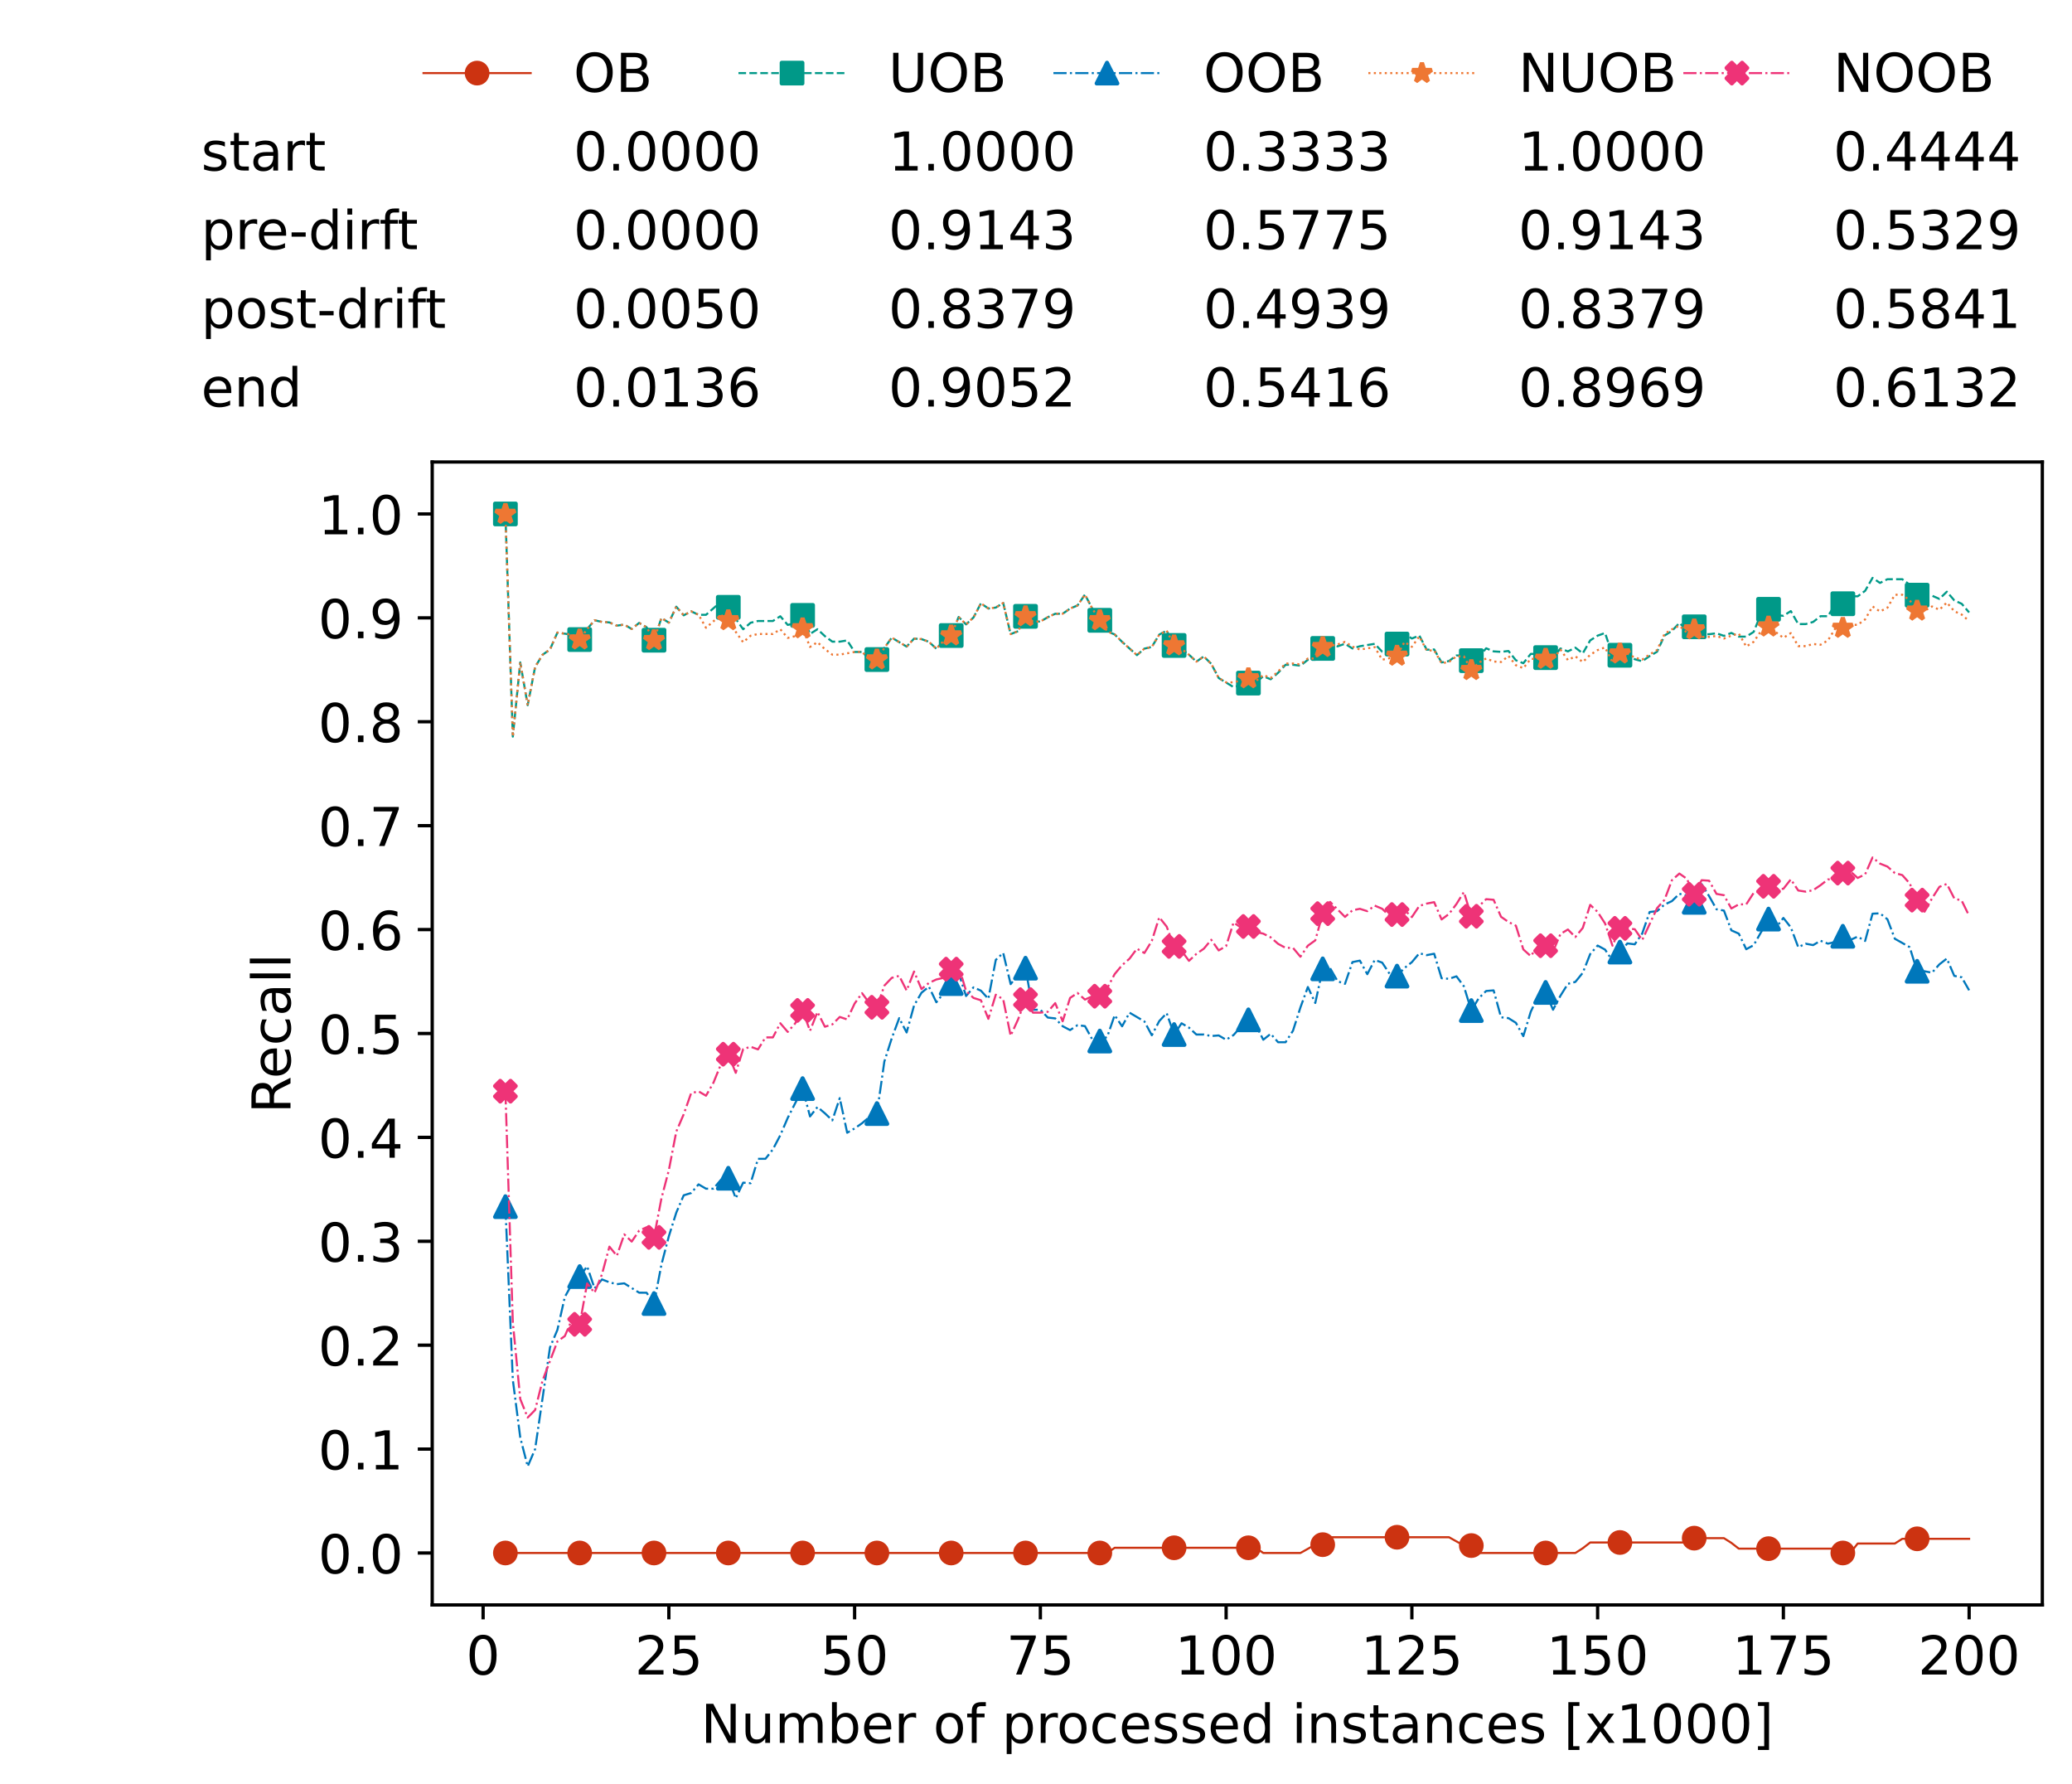 <?xml version="1.0" encoding="utf-8" standalone="no"?>
<!DOCTYPE svg PUBLIC "-//W3C//DTD SVG 1.1//EN"
  "http://www.w3.org/Graphics/SVG/1.1/DTD/svg11.dtd">
<!-- Created with matplotlib (https://matplotlib.org/) -->
<svg height="432.615pt" version="1.1" viewBox="0 0 502.65 432.615" width="502.65pt" xmlns="http://www.w3.org/2000/svg" xmlns:xlink="http://www.w3.org/1999/xlink">
 <defs>
  <style type="text/css">*{stroke-linecap:butt;stroke-linejoin:round;}</style>
 </defs>
 <g id="figure_1">
  <g id="patch_1">
   <path d="M 0 432.615 
L 502.65 432.615 
L 502.65 0 
L 0 0 
z
" style="fill:#ffffff;"/>
  </g>
  <g id="axes_1">
   <g id="patch_2">
    <path d="M 104.85 389.252 
L 495.45 389.252 
L 495.45 112.052 
L 104.85 112.052 
z
" style="fill:#ffffff;"/>
   </g>
   <g id="matplotlib.axis_1">
    <g id="xtick_1">
     <g id="line2d_1">
      <defs>
       <path d="M 0 0 
L 0 3.5 
" id="m3274ad58a8" style="stroke:#000000;stroke-width:0.8;"/>
      </defs>
      <g>
       <use style="stroke:#000000;stroke-width:0.8;" x="117.197" xlink:href="#m3274ad58a8" y="389.252"/>
      </g>
     </g>
     <g id="text_1">
      <!-- 0 -->
      <g transform="translate(113.061 406.13)scale(0.13 -0.13)">
       <defs>
        <path d="M 31.781 66.406 
Q 24.172 66.406 20.328 58.906 
Q 16.5 51.422 16.5 36.375 
Q 16.5 21.391 20.328 13.891 
Q 24.172 6.391 31.781 6.391 
Q 39.453 6.391 43.281 13.891 
Q 47.125 21.391 47.125 36.375 
Q 47.125 51.422 43.281 58.906 
Q 39.453 66.406 31.781 66.406 
z
M 31.781 74.219 
Q 44.047 74.219 50.516 64.516 
Q 56.984 54.828 56.984 36.375 
Q 56.984 17.969 50.516 8.266 
Q 44.047 -1.422 31.781 -1.422 
Q 19.531 -1.422 13.062 8.266 
Q 6.594 17.969 6.594 36.375 
Q 6.594 54.828 13.062 64.516 
Q 19.531 74.219 31.781 74.219 
z
" id="DejaVuSans-48"/>
       </defs>
       <use xlink:href="#DejaVuSans-48"/>
      </g>
     </g>
    </g>
    <g id="xtick_2">
     <g id="line2d_2">
      <g>
       <use style="stroke:#000000;stroke-width:0.8;" x="162.259" xlink:href="#m3274ad58a8" y="389.252"/>
      </g>
     </g>
     <g id="text_2">
      <!-- 25 -->
      <g transform="translate(153.988 406.13)scale(0.13 -0.13)">
       <defs>
        <path d="M 19.188 8.297 
L 53.609 8.297 
L 53.609 0 
L 7.328 0 
L 7.328 8.297 
Q 12.938 14.109 22.625 23.891 
Q 32.328 33.688 34.812 36.531 
Q 39.547 41.844 41.422 45.531 
Q 43.312 49.219 43.312 52.781 
Q 43.312 58.594 39.234 62.25 
Q 35.156 65.922 28.609 65.922 
Q 23.969 65.922 18.812 64.312 
Q 13.672 62.703 7.812 59.422 
L 7.812 69.391 
Q 13.766 71.781 18.938 73 
Q 24.125 74.219 28.422 74.219 
Q 39.75 74.219 46.484 68.547 
Q 53.219 62.891 53.219 53.422 
Q 53.219 48.922 51.531 44.891 
Q 49.859 40.875 45.406 35.406 
Q 44.188 33.984 37.641 27.219 
Q 31.109 20.453 19.188 8.297 
z
" id="DejaVuSans-50"/>
        <path d="M 10.797 72.906 
L 49.516 72.906 
L 49.516 64.594 
L 19.828 64.594 
L 19.828 46.734 
Q 21.969 47.469 24.109 47.828 
Q 26.266 48.188 28.422 48.188 
Q 40.625 48.188 47.75 41.5 
Q 54.891 34.812 54.891 23.391 
Q 54.891 11.625 47.562 5.094 
Q 40.234 -1.422 26.906 -1.422 
Q 22.312 -1.422 17.547 -0.641 
Q 12.797 0.141 7.719 1.703 
L 7.719 11.625 
Q 12.109 9.234 16.797 8.062 
Q 21.484 6.891 26.703 6.891 
Q 35.156 6.891 40.078 11.328 
Q 45.016 15.766 45.016 23.391 
Q 45.016 31 40.078 35.438 
Q 35.156 39.891 26.703 39.891 
Q 22.75 39.891 18.812 39.016 
Q 14.891 38.141 10.797 36.281 
z
" id="DejaVuSans-53"/>
       </defs>
       <use xlink:href="#DejaVuSans-50"/>
       <use x="63.623" xlink:href="#DejaVuSans-53"/>
      </g>
     </g>
    </g>
    <g id="xtick_3">
     <g id="line2d_3">
      <g>
       <use style="stroke:#000000;stroke-width:0.8;" x="207.322" xlink:href="#m3274ad58a8" y="389.252"/>
      </g>
     </g>
     <g id="text_3">
      <!-- 50 -->
      <g transform="translate(199.05 406.13)scale(0.13 -0.13)">
       <use xlink:href="#DejaVuSans-53"/>
       <use x="63.623" xlink:href="#DejaVuSans-48"/>
      </g>
     </g>
    </g>
    <g id="xtick_4">
     <g id="line2d_4">
      <g>
       <use style="stroke:#000000;stroke-width:0.8;" x="252.384" xlink:href="#m3274ad58a8" y="389.252"/>
      </g>
     </g>
     <g id="text_4">
      <!-- 75 -->
      <g transform="translate(244.113 406.13)scale(0.13 -0.13)">
       <defs>
        <path d="M 8.203 72.906 
L 55.078 72.906 
L 55.078 68.703 
L 28.609 0 
L 18.312 0 
L 43.219 64.594 
L 8.203 64.594 
z
" id="DejaVuSans-55"/>
       </defs>
       <use xlink:href="#DejaVuSans-55"/>
       <use x="63.623" xlink:href="#DejaVuSans-53"/>
      </g>
     </g>
    </g>
    <g id="xtick_5">
     <g id="line2d_5">
      <g>
       <use style="stroke:#000000;stroke-width:0.8;" x="297.446" xlink:href="#m3274ad58a8" y="389.252"/>
      </g>
     </g>
     <g id="text_5">
      <!-- 100 -->
      <g transform="translate(285.039 406.13)scale(0.13 -0.13)">
       <defs>
        <path d="M 12.406 8.297 
L 28.516 8.297 
L 28.516 63.922 
L 10.984 60.406 
L 10.984 69.391 
L 28.422 72.906 
L 38.281 72.906 
L 38.281 8.297 
L 54.391 8.297 
L 54.391 0 
L 12.406 0 
z
" id="DejaVuSans-49"/>
       </defs>
       <use xlink:href="#DejaVuSans-49"/>
       <use x="63.623" xlink:href="#DejaVuSans-48"/>
       <use x="127.246" xlink:href="#DejaVuSans-48"/>
      </g>
     </g>
    </g>
    <g id="xtick_6">
     <g id="line2d_6">
      <g>
       <use style="stroke:#000000;stroke-width:0.8;" x="342.509" xlink:href="#m3274ad58a8" y="389.252"/>
      </g>
     </g>
     <g id="text_6">
      <!-- 125 -->
      <g transform="translate(330.102 406.13)scale(0.13 -0.13)">
       <use xlink:href="#DejaVuSans-49"/>
       <use x="63.623" xlink:href="#DejaVuSans-50"/>
       <use x="127.246" xlink:href="#DejaVuSans-53"/>
      </g>
     </g>
    </g>
    <g id="xtick_7">
     <g id="line2d_7">
      <g>
       <use style="stroke:#000000;stroke-width:0.8;" x="387.571" xlink:href="#m3274ad58a8" y="389.252"/>
      </g>
     </g>
     <g id="text_7">
      <!-- 150 -->
      <g transform="translate(375.164 406.13)scale(0.13 -0.13)">
       <use xlink:href="#DejaVuSans-49"/>
       <use x="63.623" xlink:href="#DejaVuSans-53"/>
       <use x="127.246" xlink:href="#DejaVuSans-48"/>
      </g>
     </g>
    </g>
    <g id="xtick_8">
     <g id="line2d_8">
      <g>
       <use style="stroke:#000000;stroke-width:0.8;" x="432.633" xlink:href="#m3274ad58a8" y="389.252"/>
      </g>
     </g>
     <g id="text_8">
      <!-- 175 -->
      <g transform="translate(420.226 406.13)scale(0.13 -0.13)">
       <use xlink:href="#DejaVuSans-49"/>
       <use x="63.623" xlink:href="#DejaVuSans-55"/>
       <use x="127.246" xlink:href="#DejaVuSans-53"/>
      </g>
     </g>
    </g>
    <g id="xtick_9">
     <g id="line2d_9">
      <g>
       <use style="stroke:#000000;stroke-width:0.8;" x="477.695" xlink:href="#m3274ad58a8" y="389.252"/>
      </g>
     </g>
     <g id="text_9">
      <!-- 200 -->
      <g transform="translate(465.289 406.13)scale(0.13 -0.13)">
       <use xlink:href="#DejaVuSans-50"/>
       <use x="63.623" xlink:href="#DejaVuSans-48"/>
       <use x="127.246" xlink:href="#DejaVuSans-48"/>
      </g>
     </g>
    </g>
    <g id="text_10">
     <!-- Number of processed instances [x1000] -->
     <g transform="translate(170.025 422.711)scale(0.13 -0.13)">
      <defs>
       <path d="M 9.812 72.906 
L 23.094 72.906 
L 55.422 11.922 
L 55.422 72.906 
L 64.984 72.906 
L 64.984 0 
L 51.703 0 
L 19.391 60.984 
L 19.391 0 
L 9.812 0 
z
" id="DejaVuSans-78"/>
       <path d="M 8.5 21.578 
L 8.5 54.688 
L 17.484 54.688 
L 17.484 21.922 
Q 17.484 14.156 20.5 10.266 
Q 23.531 6.391 29.594 6.391 
Q 36.859 6.391 41.078 11.031 
Q 45.312 15.672 45.312 23.688 
L 45.312 54.688 
L 54.297 54.688 
L 54.297 0 
L 45.312 0 
L 45.312 8.406 
Q 42.047 3.422 37.719 1 
Q 33.406 -1.422 27.688 -1.422 
Q 18.266 -1.422 13.375 4.438 
Q 8.5 10.297 8.5 21.578 
z
M 31.109 56 
z
" id="DejaVuSans-117"/>
       <path d="M 52 44.188 
Q 55.375 50.25 60.062 53.125 
Q 64.75 56 71.094 56 
Q 79.641 56 84.281 50.016 
Q 88.922 44.047 88.922 33.016 
L 88.922 0 
L 79.891 0 
L 79.891 32.719 
Q 79.891 40.578 77.094 44.375 
Q 74.312 48.188 68.609 48.188 
Q 61.625 48.188 57.562 43.547 
Q 53.516 38.922 53.516 30.906 
L 53.516 0 
L 44.484 0 
L 44.484 32.719 
Q 44.484 40.625 41.703 44.406 
Q 38.922 48.188 33.109 48.188 
Q 26.219 48.188 22.156 43.531 
Q 18.109 38.875 18.109 30.906 
L 18.109 0 
L 9.078 0 
L 9.078 54.688 
L 18.109 54.688 
L 18.109 46.188 
Q 21.188 51.219 25.484 53.609 
Q 29.781 56 35.688 56 
Q 41.656 56 45.828 52.969 
Q 50 49.953 52 44.188 
z
" id="DejaVuSans-109"/>
       <path d="M 48.688 27.297 
Q 48.688 37.203 44.609 42.844 
Q 40.531 48.484 33.406 48.484 
Q 26.266 48.484 22.188 42.844 
Q 18.109 37.203 18.109 27.297 
Q 18.109 17.391 22.188 11.75 
Q 26.266 6.109 33.406 6.109 
Q 40.531 6.109 44.609 11.75 
Q 48.688 17.391 48.688 27.297 
z
M 18.109 46.391 
Q 20.953 51.266 25.266 53.625 
Q 29.594 56 35.594 56 
Q 45.562 56 51.781 48.094 
Q 58.016 40.188 58.016 27.297 
Q 58.016 14.406 51.781 6.484 
Q 45.562 -1.422 35.594 -1.422 
Q 29.594 -1.422 25.266 0.953 
Q 20.953 3.328 18.109 8.203 
L 18.109 0 
L 9.078 0 
L 9.078 75.984 
L 18.109 75.984 
z
" id="DejaVuSans-98"/>
       <path d="M 56.203 29.594 
L 56.203 25.203 
L 14.891 25.203 
Q 15.484 15.922 20.484 11.062 
Q 25.484 6.203 34.422 6.203 
Q 39.594 6.203 44.453 7.469 
Q 49.312 8.734 54.109 11.281 
L 54.109 2.781 
Q 49.266 0.734 44.188 -0.344 
Q 39.109 -1.422 33.891 -1.422 
Q 20.797 -1.422 13.156 6.188 
Q 5.516 13.812 5.516 26.812 
Q 5.516 40.234 12.766 48.109 
Q 20.016 56 32.328 56 
Q 43.359 56 49.781 48.891 
Q 56.203 41.797 56.203 29.594 
z
M 47.219 32.234 
Q 47.125 39.594 43.094 43.984 
Q 39.062 48.391 32.422 48.391 
Q 24.906 48.391 20.391 44.141 
Q 15.875 39.891 15.188 32.172 
z
" id="DejaVuSans-101"/>
       <path d="M 41.109 46.297 
Q 39.594 47.172 37.812 47.578 
Q 36.031 48 33.891 48 
Q 26.266 48 22.188 43.047 
Q 18.109 38.094 18.109 28.812 
L 18.109 0 
L 9.078 0 
L 9.078 54.688 
L 18.109 54.688 
L 18.109 46.188 
Q 20.953 51.172 25.484 53.578 
Q 30.031 56 36.531 56 
Q 37.453 56 38.578 55.875 
Q 39.703 55.766 41.062 55.516 
z
" id="DejaVuSans-114"/>
       <path id="DejaVuSans-32"/>
       <path d="M 30.609 48.391 
Q 23.391 48.391 19.188 42.75 
Q 14.984 37.109 14.984 27.297 
Q 14.984 17.484 19.156 11.844 
Q 23.344 6.203 30.609 6.203 
Q 37.797 6.203 41.984 11.859 
Q 46.188 17.531 46.188 27.297 
Q 46.188 37.016 41.984 42.703 
Q 37.797 48.391 30.609 48.391 
z
M 30.609 56 
Q 42.328 56 49.016 48.375 
Q 55.719 40.766 55.719 27.297 
Q 55.719 13.875 49.016 6.219 
Q 42.328 -1.422 30.609 -1.422 
Q 18.844 -1.422 12.172 6.219 
Q 5.516 13.875 5.516 27.297 
Q 5.516 40.766 12.172 48.375 
Q 18.844 56 30.609 56 
z
" id="DejaVuSans-111"/>
       <path d="M 37.109 75.984 
L 37.109 68.5 
L 28.516 68.5 
Q 23.688 68.5 21.797 66.547 
Q 19.922 64.594 19.922 59.516 
L 19.922 54.688 
L 34.719 54.688 
L 34.719 47.703 
L 19.922 47.703 
L 19.922 0 
L 10.891 0 
L 10.891 47.703 
L 2.297 47.703 
L 2.297 54.688 
L 10.891 54.688 
L 10.891 58.5 
Q 10.891 67.625 15.141 71.797 
Q 19.391 75.984 28.609 75.984 
z
" id="DejaVuSans-102"/>
       <path d="M 18.109 8.203 
L 18.109 -20.797 
L 9.078 -20.797 
L 9.078 54.688 
L 18.109 54.688 
L 18.109 46.391 
Q 20.953 51.266 25.266 53.625 
Q 29.594 56 35.594 56 
Q 45.562 56 51.781 48.094 
Q 58.016 40.188 58.016 27.297 
Q 58.016 14.406 51.781 6.484 
Q 45.562 -1.422 35.594 -1.422 
Q 29.594 -1.422 25.266 0.953 
Q 20.953 3.328 18.109 8.203 
z
M 48.688 27.297 
Q 48.688 37.203 44.609 42.844 
Q 40.531 48.484 33.406 48.484 
Q 26.266 48.484 22.188 42.844 
Q 18.109 37.203 18.109 27.297 
Q 18.109 17.391 22.188 11.75 
Q 26.266 6.109 33.406 6.109 
Q 40.531 6.109 44.609 11.75 
Q 48.688 17.391 48.688 27.297 
z
" id="DejaVuSans-112"/>
       <path d="M 48.781 52.594 
L 48.781 44.188 
Q 44.969 46.297 41.141 47.344 
Q 37.312 48.391 33.406 48.391 
Q 24.656 48.391 19.812 42.844 
Q 14.984 37.312 14.984 27.297 
Q 14.984 17.281 19.812 11.734 
Q 24.656 6.203 33.406 6.203 
Q 37.312 6.203 41.141 7.25 
Q 44.969 8.297 48.781 10.406 
L 48.781 2.094 
Q 45.016 0.344 40.984 -0.531 
Q 36.969 -1.422 32.422 -1.422 
Q 20.062 -1.422 12.781 6.344 
Q 5.516 14.109 5.516 27.297 
Q 5.516 40.672 12.859 48.328 
Q 20.219 56 33.016 56 
Q 37.156 56 41.109 55.141 
Q 45.062 54.297 48.781 52.594 
z
" id="DejaVuSans-99"/>
       <path d="M 44.281 53.078 
L 44.281 44.578 
Q 40.484 46.531 36.375 47.5 
Q 32.281 48.484 27.875 48.484 
Q 21.188 48.484 17.844 46.438 
Q 14.5 44.391 14.5 40.281 
Q 14.5 37.156 16.891 35.375 
Q 19.281 33.594 26.516 31.984 
L 29.594 31.297 
Q 39.156 29.25 43.188 25.516 
Q 47.219 21.781 47.219 15.094 
Q 47.219 7.469 41.188 3.016 
Q 35.156 -1.422 24.609 -1.422 
Q 20.219 -1.422 15.453 -0.562 
Q 10.688 0.297 5.422 2 
L 5.422 11.281 
Q 10.406 8.688 15.234 7.391 
Q 20.062 6.109 24.812 6.109 
Q 31.156 6.109 34.562 8.281 
Q 37.984 10.453 37.984 14.406 
Q 37.984 18.062 35.516 20.016 
Q 33.062 21.969 24.703 23.781 
L 21.578 24.516 
Q 13.234 26.266 9.516 29.906 
Q 5.812 33.547 5.812 39.891 
Q 5.812 47.609 11.281 51.797 
Q 16.75 56 26.812 56 
Q 31.781 56 36.172 55.266 
Q 40.578 54.547 44.281 53.078 
z
" id="DejaVuSans-115"/>
       <path d="M 45.406 46.391 
L 45.406 75.984 
L 54.391 75.984 
L 54.391 0 
L 45.406 0 
L 45.406 8.203 
Q 42.578 3.328 38.25 0.953 
Q 33.938 -1.422 27.875 -1.422 
Q 17.969 -1.422 11.734 6.484 
Q 5.516 14.406 5.516 27.297 
Q 5.516 40.188 11.734 48.094 
Q 17.969 56 27.875 56 
Q 33.938 56 38.25 53.625 
Q 42.578 51.266 45.406 46.391 
z
M 14.797 27.297 
Q 14.797 17.391 18.875 11.75 
Q 22.953 6.109 30.078 6.109 
Q 37.203 6.109 41.297 11.75 
Q 45.406 17.391 45.406 27.297 
Q 45.406 37.203 41.297 42.844 
Q 37.203 48.484 30.078 48.484 
Q 22.953 48.484 18.875 42.844 
Q 14.797 37.203 14.797 27.297 
z
" id="DejaVuSans-100"/>
       <path d="M 9.422 54.688 
L 18.406 54.688 
L 18.406 0 
L 9.422 0 
z
M 9.422 75.984 
L 18.406 75.984 
L 18.406 64.594 
L 9.422 64.594 
z
" id="DejaVuSans-105"/>
       <path d="M 54.891 33.016 
L 54.891 0 
L 45.906 0 
L 45.906 32.719 
Q 45.906 40.484 42.875 44.328 
Q 39.844 48.188 33.797 48.188 
Q 26.516 48.188 22.312 43.547 
Q 18.109 38.922 18.109 30.906 
L 18.109 0 
L 9.078 0 
L 9.078 54.688 
L 18.109 54.688 
L 18.109 46.188 
Q 21.344 51.125 25.703 53.562 
Q 30.078 56 35.797 56 
Q 45.219 56 50.047 50.172 
Q 54.891 44.344 54.891 33.016 
z
" id="DejaVuSans-110"/>
       <path d="M 18.312 70.219 
L 18.312 54.688 
L 36.812 54.688 
L 36.812 47.703 
L 18.312 47.703 
L 18.312 18.016 
Q 18.312 11.328 20.141 9.422 
Q 21.969 7.516 27.594 7.516 
L 36.812 7.516 
L 36.812 0 
L 27.594 0 
Q 17.188 0 13.234 3.875 
Q 9.281 7.766 9.281 18.016 
L 9.281 47.703 
L 2.688 47.703 
L 2.688 54.688 
L 9.281 54.688 
L 9.281 70.219 
z
" id="DejaVuSans-116"/>
       <path d="M 34.281 27.484 
Q 23.391 27.484 19.188 25 
Q 14.984 22.516 14.984 16.5 
Q 14.984 11.719 18.141 8.906 
Q 21.297 6.109 26.703 6.109 
Q 34.188 6.109 38.703 11.406 
Q 43.219 16.703 43.219 25.484 
L 43.219 27.484 
z
M 52.203 31.203 
L 52.203 0 
L 43.219 0 
L 43.219 8.297 
Q 40.141 3.328 35.547 0.953 
Q 30.953 -1.422 24.312 -1.422 
Q 15.922 -1.422 10.953 3.297 
Q 6 8.016 6 15.922 
Q 6 25.141 12.172 29.828 
Q 18.359 34.516 30.609 34.516 
L 43.219 34.516 
L 43.219 35.406 
Q 43.219 41.609 39.141 45 
Q 35.062 48.391 27.688 48.391 
Q 23 48.391 18.547 47.266 
Q 14.109 46.141 10.016 43.891 
L 10.016 52.203 
Q 14.938 54.109 19.578 55.047 
Q 24.219 56 28.609 56 
Q 40.484 56 46.344 49.844 
Q 52.203 43.703 52.203 31.203 
z
" id="DejaVuSans-97"/>
       <path d="M 8.594 75.984 
L 29.297 75.984 
L 29.297 69 
L 17.578 69 
L 17.578 -6.203 
L 29.297 -6.203 
L 29.297 -13.188 
L 8.594 -13.188 
z
" id="DejaVuSans-91"/>
       <path d="M 54.891 54.688 
L 35.109 28.078 
L 55.906 0 
L 45.312 0 
L 29.391 21.484 
L 13.484 0 
L 2.875 0 
L 24.125 28.609 
L 4.688 54.688 
L 15.281 54.688 
L 29.781 35.203 
L 44.281 54.688 
z
" id="DejaVuSans-120"/>
       <path d="M 30.422 75.984 
L 30.422 -13.188 
L 9.719 -13.188 
L 9.719 -6.203 
L 21.391 -6.203 
L 21.391 69 
L 9.719 69 
L 9.719 75.984 
z
" id="DejaVuSans-93"/>
      </defs>
      <use xlink:href="#DejaVuSans-78"/>
      <use x="74.805" xlink:href="#DejaVuSans-117"/>
      <use x="138.184" xlink:href="#DejaVuSans-109"/>
      <use x="235.596" xlink:href="#DejaVuSans-98"/>
      <use x="299.072" xlink:href="#DejaVuSans-101"/>
      <use x="360.596" xlink:href="#DejaVuSans-114"/>
      <use x="401.709" xlink:href="#DejaVuSans-32"/>
      <use x="433.496" xlink:href="#DejaVuSans-111"/>
      <use x="494.678" xlink:href="#DejaVuSans-102"/>
      <use x="529.883" xlink:href="#DejaVuSans-32"/>
      <use x="561.67" xlink:href="#DejaVuSans-112"/>
      <use x="625.146" xlink:href="#DejaVuSans-114"/>
      <use x="664.01" xlink:href="#DejaVuSans-111"/>
      <use x="725.191" xlink:href="#DejaVuSans-99"/>
      <use x="780.172" xlink:href="#DejaVuSans-101"/>
      <use x="841.695" xlink:href="#DejaVuSans-115"/>
      <use x="893.795" xlink:href="#DejaVuSans-115"/>
      <use x="945.895" xlink:href="#DejaVuSans-101"/>
      <use x="1007.418" xlink:href="#DejaVuSans-100"/>
      <use x="1070.895" xlink:href="#DejaVuSans-32"/>
      <use x="1102.682" xlink:href="#DejaVuSans-105"/>
      <use x="1130.465" xlink:href="#DejaVuSans-110"/>
      <use x="1193.844" xlink:href="#DejaVuSans-115"/>
      <use x="1245.943" xlink:href="#DejaVuSans-116"/>
      <use x="1285.152" xlink:href="#DejaVuSans-97"/>
      <use x="1346.432" xlink:href="#DejaVuSans-110"/>
      <use x="1409.811" xlink:href="#DejaVuSans-99"/>
      <use x="1464.791" xlink:href="#DejaVuSans-101"/>
      <use x="1526.314" xlink:href="#DejaVuSans-115"/>
      <use x="1578.414" xlink:href="#DejaVuSans-32"/>
      <use x="1610.201" xlink:href="#DejaVuSans-91"/>
      <use x="1649.215" xlink:href="#DejaVuSans-120"/>
      <use x="1708.395" xlink:href="#DejaVuSans-49"/>
      <use x="1772.018" xlink:href="#DejaVuSans-48"/>
      <use x="1835.641" xlink:href="#DejaVuSans-48"/>
      <use x="1899.264" xlink:href="#DejaVuSans-48"/>
      <use x="1962.887" xlink:href="#DejaVuSans-93"/>
     </g>
    </g>
   </g>
   <g id="matplotlib.axis_2">
    <g id="ytick_1">
     <g id="line2d_10">
      <defs>
       <path d="M 0 0 
L -3.5 0 
" id="mb2995f8d03" style="stroke:#000000;stroke-width:0.8;"/>
      </defs>
      <g>
       <use style="stroke:#000000;stroke-width:0.8;" x="104.85" xlink:href="#mb2995f8d03" y="376.652"/>
      </g>
     </g>
     <g id="text_11">
      <!-- 0.0 -->
      <g transform="translate(77.176 381.591)scale(0.13 -0.13)">
       <defs>
        <path d="M 10.688 12.406 
L 21 12.406 
L 21 0 
L 10.688 0 
z
" id="DejaVuSans-46"/>
       </defs>
       <use xlink:href="#DejaVuSans-48"/>
       <use x="63.623" xlink:href="#DejaVuSans-46"/>
       <use x="95.41" xlink:href="#DejaVuSans-48"/>
      </g>
     </g>
    </g>
    <g id="ytick_2">
     <g id="line2d_11">
      <g>
       <use style="stroke:#000000;stroke-width:0.8;" x="104.85" xlink:href="#mb2995f8d03" y="351.452"/>
      </g>
     </g>
     <g id="text_12">
      <!-- 0.1 -->
      <g transform="translate(77.176 356.391)scale(0.13 -0.13)">
       <use xlink:href="#DejaVuSans-48"/>
       <use x="63.623" xlink:href="#DejaVuSans-46"/>
       <use x="95.41" xlink:href="#DejaVuSans-49"/>
      </g>
     </g>
    </g>
    <g id="ytick_3">
     <g id="line2d_12">
      <g>
       <use style="stroke:#000000;stroke-width:0.8;" x="104.85" xlink:href="#mb2995f8d03" y="326.252"/>
      </g>
     </g>
     <g id="text_13">
      <!-- 0.2 -->
      <g transform="translate(77.176 331.191)scale(0.13 -0.13)">
       <use xlink:href="#DejaVuSans-48"/>
       <use x="63.623" xlink:href="#DejaVuSans-46"/>
       <use x="95.41" xlink:href="#DejaVuSans-50"/>
      </g>
     </g>
    </g>
    <g id="ytick_4">
     <g id="line2d_13">
      <g>
       <use style="stroke:#000000;stroke-width:0.8;" x="104.85" xlink:href="#mb2995f8d03" y="301.052"/>
      </g>
     </g>
     <g id="text_14">
      <!-- 0.3 -->
      <g transform="translate(77.176 305.991)scale(0.13 -0.13)">
       <defs>
        <path d="M 40.578 39.312 
Q 47.656 37.797 51.625 33 
Q 55.609 28.219 55.609 21.188 
Q 55.609 10.406 48.188 4.484 
Q 40.766 -1.422 27.094 -1.422 
Q 22.516 -1.422 17.656 -0.516 
Q 12.797 0.391 7.625 2.203 
L 7.625 11.719 
Q 11.719 9.328 16.594 8.109 
Q 21.484 6.891 26.812 6.891 
Q 36.078 6.891 40.938 10.547 
Q 45.797 14.203 45.797 21.188 
Q 45.797 27.641 41.281 31.266 
Q 36.766 34.906 28.719 34.906 
L 20.219 34.906 
L 20.219 43.016 
L 29.109 43.016 
Q 36.375 43.016 40.234 45.922 
Q 44.094 48.828 44.094 54.297 
Q 44.094 59.906 40.109 62.906 
Q 36.141 65.922 28.719 65.922 
Q 24.656 65.922 20.016 65.031 
Q 15.375 64.156 9.812 62.312 
L 9.812 71.094 
Q 15.438 72.656 20.344 73.438 
Q 25.25 74.219 29.594 74.219 
Q 40.828 74.219 47.359 69.109 
Q 53.906 64.016 53.906 55.328 
Q 53.906 49.266 50.438 45.094 
Q 46.969 40.922 40.578 39.312 
z
" id="DejaVuSans-51"/>
       </defs>
       <use xlink:href="#DejaVuSans-48"/>
       <use x="63.623" xlink:href="#DejaVuSans-46"/>
       <use x="95.41" xlink:href="#DejaVuSans-51"/>
      </g>
     </g>
    </g>
    <g id="ytick_5">
     <g id="line2d_14">
      <g>
       <use style="stroke:#000000;stroke-width:0.8;" x="104.85" xlink:href="#mb2995f8d03" y="275.852"/>
      </g>
     </g>
     <g id="text_15">
      <!-- 0.4 -->
      <g transform="translate(77.176 280.791)scale(0.13 -0.13)">
       <defs>
        <path d="M 37.797 64.312 
L 12.891 25.391 
L 37.797 25.391 
z
M 35.203 72.906 
L 47.609 72.906 
L 47.609 25.391 
L 58.016 25.391 
L 58.016 17.188 
L 47.609 17.188 
L 47.609 0 
L 37.797 0 
L 37.797 17.188 
L 4.891 17.188 
L 4.891 26.703 
z
" id="DejaVuSans-52"/>
       </defs>
       <use xlink:href="#DejaVuSans-48"/>
       <use x="63.623" xlink:href="#DejaVuSans-46"/>
       <use x="95.41" xlink:href="#DejaVuSans-52"/>
      </g>
     </g>
    </g>
    <g id="ytick_6">
     <g id="line2d_15">
      <g>
       <use style="stroke:#000000;stroke-width:0.8;" x="104.85" xlink:href="#mb2995f8d03" y="250.652"/>
      </g>
     </g>
     <g id="text_16">
      <!-- 0.5 -->
      <g transform="translate(77.176 255.591)scale(0.13 -0.13)">
       <use xlink:href="#DejaVuSans-48"/>
       <use x="63.623" xlink:href="#DejaVuSans-46"/>
       <use x="95.41" xlink:href="#DejaVuSans-53"/>
      </g>
     </g>
    </g>
    <g id="ytick_7">
     <g id="line2d_16">
      <g>
       <use style="stroke:#000000;stroke-width:0.8;" x="104.85" xlink:href="#mb2995f8d03" y="225.452"/>
      </g>
     </g>
     <g id="text_17">
      <!-- 0.6 -->
      <g transform="translate(77.176 230.391)scale(0.13 -0.13)">
       <defs>
        <path d="M 33.016 40.375 
Q 26.375 40.375 22.484 35.828 
Q 18.609 31.297 18.609 23.391 
Q 18.609 15.531 22.484 10.953 
Q 26.375 6.391 33.016 6.391 
Q 39.656 6.391 43.531 10.953 
Q 47.406 15.531 47.406 23.391 
Q 47.406 31.297 43.531 35.828 
Q 39.656 40.375 33.016 40.375 
z
M 52.594 71.297 
L 52.594 62.312 
Q 48.875 64.062 45.094 64.984 
Q 41.312 65.922 37.594 65.922 
Q 27.828 65.922 22.672 59.328 
Q 17.531 52.734 16.797 39.406 
Q 19.672 43.656 24.016 45.922 
Q 28.375 48.188 33.594 48.188 
Q 44.578 48.188 50.953 41.516 
Q 57.328 34.859 57.328 23.391 
Q 57.328 12.156 50.688 5.359 
Q 44.047 -1.422 33.016 -1.422 
Q 20.359 -1.422 13.672 8.266 
Q 6.984 17.969 6.984 36.375 
Q 6.984 53.656 15.188 63.938 
Q 23.391 74.219 37.203 74.219 
Q 40.922 74.219 44.703 73.484 
Q 48.484 72.75 52.594 71.297 
z
" id="DejaVuSans-54"/>
       </defs>
       <use xlink:href="#DejaVuSans-48"/>
       <use x="63.623" xlink:href="#DejaVuSans-46"/>
       <use x="95.41" xlink:href="#DejaVuSans-54"/>
      </g>
     </g>
    </g>
    <g id="ytick_8">
     <g id="line2d_17">
      <g>
       <use style="stroke:#000000;stroke-width:0.8;" x="104.85" xlink:href="#mb2995f8d03" y="200.252"/>
      </g>
     </g>
     <g id="text_18">
      <!-- 0.7 -->
      <g transform="translate(77.176 205.191)scale(0.13 -0.13)">
       <use xlink:href="#DejaVuSans-48"/>
       <use x="63.623" xlink:href="#DejaVuSans-46"/>
       <use x="95.41" xlink:href="#DejaVuSans-55"/>
      </g>
     </g>
    </g>
    <g id="ytick_9">
     <g id="line2d_18">
      <g>
       <use style="stroke:#000000;stroke-width:0.8;" x="104.85" xlink:href="#mb2995f8d03" y="175.052"/>
      </g>
     </g>
     <g id="text_19">
      <!-- 0.8 -->
      <g transform="translate(77.176 179.991)scale(0.13 -0.13)">
       <defs>
        <path d="M 31.781 34.625 
Q 24.75 34.625 20.719 30.859 
Q 16.703 27.094 16.703 20.516 
Q 16.703 13.922 20.719 10.156 
Q 24.75 6.391 31.781 6.391 
Q 38.812 6.391 42.859 10.172 
Q 46.922 13.969 46.922 20.516 
Q 46.922 27.094 42.891 30.859 
Q 38.875 34.625 31.781 34.625 
z
M 21.922 38.812 
Q 15.578 40.375 12.031 44.719 
Q 8.5 49.078 8.5 55.328 
Q 8.5 64.062 14.719 69.141 
Q 20.953 74.219 31.781 74.219 
Q 42.672 74.219 48.875 69.141 
Q 55.078 64.062 55.078 55.328 
Q 55.078 49.078 51.531 44.719 
Q 48 40.375 41.703 38.812 
Q 48.828 37.156 52.797 32.312 
Q 56.781 27.484 56.781 20.516 
Q 56.781 9.906 50.312 4.234 
Q 43.844 -1.422 31.781 -1.422 
Q 19.734 -1.422 13.25 4.234 
Q 6.781 9.906 6.781 20.516 
Q 6.781 27.484 10.781 32.312 
Q 14.797 37.156 21.922 38.812 
z
M 18.312 54.391 
Q 18.312 48.734 21.844 45.562 
Q 25.391 42.391 31.781 42.391 
Q 38.141 42.391 41.719 45.562 
Q 45.312 48.734 45.312 54.391 
Q 45.312 60.062 41.719 63.234 
Q 38.141 66.406 31.781 66.406 
Q 25.391 66.406 21.844 63.234 
Q 18.312 60.062 18.312 54.391 
z
" id="DejaVuSans-56"/>
       </defs>
       <use xlink:href="#DejaVuSans-48"/>
       <use x="63.623" xlink:href="#DejaVuSans-46"/>
       <use x="95.41" xlink:href="#DejaVuSans-56"/>
      </g>
     </g>
    </g>
    <g id="ytick_10">
     <g id="line2d_19">
      <g>
       <use style="stroke:#000000;stroke-width:0.8;" x="104.85" xlink:href="#mb2995f8d03" y="149.852"/>
      </g>
     </g>
     <g id="text_20">
      <!-- 0.9 -->
      <g transform="translate(77.176 154.791)scale(0.13 -0.13)">
       <defs>
        <path d="M 10.984 1.516 
L 10.984 10.5 
Q 14.703 8.734 18.5 7.812 
Q 22.312 6.891 25.984 6.891 
Q 35.75 6.891 40.891 13.453 
Q 46.047 20.016 46.781 33.406 
Q 43.953 29.203 39.594 26.953 
Q 35.25 24.703 29.984 24.703 
Q 19.047 24.703 12.672 31.312 
Q 6.297 37.938 6.297 49.422 
Q 6.297 60.641 12.938 67.422 
Q 19.578 74.219 30.609 74.219 
Q 43.266 74.219 49.922 64.516 
Q 56.594 54.828 56.594 36.375 
Q 56.594 19.141 48.406 8.859 
Q 40.234 -1.422 26.422 -1.422 
Q 22.703 -1.422 18.891 -0.688 
Q 15.094 0.047 10.984 1.516 
z
M 30.609 32.422 
Q 37.25 32.422 41.125 36.953 
Q 45.016 41.5 45.016 49.422 
Q 45.016 57.281 41.125 61.844 
Q 37.25 66.406 30.609 66.406 
Q 23.969 66.406 20.094 61.844 
Q 16.219 57.281 16.219 49.422 
Q 16.219 41.5 20.094 36.953 
Q 23.969 32.422 30.609 32.422 
z
" id="DejaVuSans-57"/>
       </defs>
       <use xlink:href="#DejaVuSans-48"/>
       <use x="63.623" xlink:href="#DejaVuSans-46"/>
       <use x="95.41" xlink:href="#DejaVuSans-57"/>
      </g>
     </g>
    </g>
    <g id="ytick_11">
     <g id="line2d_20">
      <g>
       <use style="stroke:#000000;stroke-width:0.8;" x="104.85" xlink:href="#mb2995f8d03" y="124.652"/>
      </g>
     </g>
     <g id="text_21">
      <!-- 1.0 -->
      <g transform="translate(77.176 129.591)scale(0.13 -0.13)">
       <use xlink:href="#DejaVuSans-49"/>
       <use x="63.623" xlink:href="#DejaVuSans-46"/>
       <use x="95.41" xlink:href="#DejaVuSans-48"/>
      </g>
     </g>
    </g>
    <g id="text_22">
     <!-- Recall -->
     <g transform="translate(70.472 270.044)rotate(-90)scale(0.13 -0.13)">
      <defs>
       <path d="M 44.391 34.188 
Q 47.562 33.109 50.562 29.594 
Q 53.562 26.078 56.594 19.922 
L 66.609 0 
L 56 0 
L 46.688 18.703 
Q 43.062 26.031 39.672 28.422 
Q 36.281 30.812 30.422 30.812 
L 19.672 30.812 
L 19.672 0 
L 9.812 0 
L 9.812 72.906 
L 32.078 72.906 
Q 44.578 72.906 50.734 67.672 
Q 56.891 62.453 56.891 51.906 
Q 56.891 45.016 53.688 40.469 
Q 50.484 35.938 44.391 34.188 
z
M 19.672 64.797 
L 19.672 38.922 
L 32.078 38.922 
Q 39.203 38.922 42.844 42.219 
Q 46.484 45.516 46.484 51.906 
Q 46.484 58.297 42.844 61.547 
Q 39.203 64.797 32.078 64.797 
z
" id="DejaVuSans-82"/>
       <path d="M 9.422 75.984 
L 18.406 75.984 
L 18.406 0 
L 9.422 0 
z
" id="DejaVuSans-108"/>
      </defs>
      <use xlink:href="#DejaVuSans-82"/>
      <use x="64.982" xlink:href="#DejaVuSans-101"/>
      <use x="126.506" xlink:href="#DejaVuSans-99"/>
      <use x="181.486" xlink:href="#DejaVuSans-97"/>
      <use x="242.766" xlink:href="#DejaVuSans-108"/>
      <use x="270.549" xlink:href="#DejaVuSans-108"/>
     </g>
    </g>
   </g>
   <g id="line2d_21"/>
   <g id="line2d_22"/>
   <g id="line2d_23"/>
   <g id="line2d_24"/>
   <g id="line2d_25"/>
   <g id="line2d_26">
    <path clip-path="url(#pa7f60c7ed7)" d="M 122.605 376.652 
L 268.606 376.652 
L 270.409 375.392 
L 304.656 375.392 
L 306.459 376.652 
L 315.471 376.652 
L 319.076 374.633 
L 320.879 374.633 
L 322.681 372.833 
L 351.521 372.833 
L 355.126 374.852 
L 356.928 374.852 
L 358.731 376.652 
L 382.163 376.652 
L 383.966 375.506 
L 385.768 374.106 
L 409.201 374.106 
L 411.003 373.056 
L 418.213 373.056 
L 420.016 374.202 
L 421.818 375.602 
L 445.251 375.602 
L 447.053 376.652 
L 448.856 376.652 
L 450.658 374.361 
L 459.671 374.361 
L 461.473 373.215 
L 477.695 373.215 
L 477.695 373.215 
" style="fill:none;stroke:#cc3311;stroke-linecap:square;stroke-width:0.5;"/>
    <defs>
     <path d="M 0 2.5 
C 0.663 2.5 1.299 2.237 1.768 1.768 
C 2.237 1.299 2.5 0.663 2.5 0 
C 2.5 -0.663 2.237 -1.299 1.768 -1.768 
C 1.299 -2.237 0.663 -2.5 0 -2.5 
C -0.663 -2.5 -1.299 -2.237 -1.768 -1.768 
C -2.237 -1.299 -2.5 -0.663 -2.5 0 
C -2.5 0.663 -2.237 1.299 -1.768 1.768 
C -1.299 2.237 -0.663 2.5 0 2.5 
z
" id="m1ac180c97a" style="stroke:#cc3311;"/>
    </defs>
    <g clip-path="url(#pa7f60c7ed7)">
     <use style="fill:#cc3311;stroke:#cc3311;" x="122.605" xlink:href="#m1ac180c97a" y="376.652"/>
     <use style="fill:#cc3311;stroke:#cc3311;" x="140.629" xlink:href="#m1ac180c97a" y="376.652"/>
     <use style="fill:#cc3311;stroke:#cc3311;" x="158.654" xlink:href="#m1ac180c97a" y="376.652"/>
     <use style="fill:#cc3311;stroke:#cc3311;" x="176.679" xlink:href="#m1ac180c97a" y="376.652"/>
     <use style="fill:#cc3311;stroke:#cc3311;" x="194.704" xlink:href="#m1ac180c97a" y="376.652"/>
     <use style="fill:#cc3311;stroke:#cc3311;" x="212.729" xlink:href="#m1ac180c97a" y="376.652"/>
     <use style="fill:#cc3311;stroke:#cc3311;" x="230.754" xlink:href="#m1ac180c97a" y="376.652"/>
     <use style="fill:#cc3311;stroke:#cc3311;" x="248.779" xlink:href="#m1ac180c97a" y="376.652"/>
     <use style="fill:#cc3311;stroke:#cc3311;" x="266.804" xlink:href="#m1ac180c97a" y="376.652"/>
     <use style="fill:#cc3311;stroke:#cc3311;" x="284.829" xlink:href="#m1ac180c97a" y="375.392"/>
     <use style="fill:#cc3311;stroke:#cc3311;" x="302.854" xlink:href="#m1ac180c97a" y="375.392"/>
     <use style="fill:#cc3311;stroke:#cc3311;" x="320.879" xlink:href="#m1ac180c97a" y="374.633"/>
     <use style="fill:#cc3311;stroke:#cc3311;" x="338.904" xlink:href="#m1ac180c97a" y="372.833"/>
     <use style="fill:#cc3311;stroke:#cc3311;" x="356.928" xlink:href="#m1ac180c97a" y="374.852"/>
     <use style="fill:#cc3311;stroke:#cc3311;" x="374.953" xlink:href="#m1ac180c97a" y="376.652"/>
     <use style="fill:#cc3311;stroke:#cc3311;" x="392.978" xlink:href="#m1ac180c97a" y="374.106"/>
     <use style="fill:#cc3311;stroke:#cc3311;" x="411.003" xlink:href="#m1ac180c97a" y="373.056"/>
     <use style="fill:#cc3311;stroke:#cc3311;" x="429.028" xlink:href="#m1ac180c97a" y="375.602"/>
     <use style="fill:#cc3311;stroke:#cc3311;" x="447.053" xlink:href="#m1ac180c97a" y="376.652"/>
     <use style="fill:#cc3311;stroke:#cc3311;" x="465.078" xlink:href="#m1ac180c97a" y="373.215"/>
    </g>
   </g>
   <g id="line2d_27"/>
   <g id="line2d_28"/>
   <g id="line2d_29"/>
   <g id="line2d_30"/>
   <g id="line2d_31">
    <path clip-path="url(#pa7f60c7ed7)" d="M 122.605 124.652 
L 124.407 178.652 
L 126.21 160.652 
L 128.012 171.036 
L 129.815 161.76 
L 131.617 158.806 
L 133.419 157.527 
L 135.222 153.417 
L 138.827 153.964 
L 140.629 155.118 
L 142.432 152.579 
L 144.234 150.431 
L 146.037 150.839 
L 147.839 150.96 
L 149.642 151.739 
L 151.444 151.493 
L 153.247 152.547 
L 155.049 151.079 
L 156.852 152.12 
L 158.654 155.27 
L 160.457 149.87 
L 162.259 151.016 
L 164.062 147.139 
L 165.864 149.239 
L 167.667 148.27 
L 169.469 149.11 
L 171.272 149.11 
L 174.877 145.96 
L 176.679 147.296 
L 178.482 150.096 
L 180.284 152.616 
L 182.087 151.041 
L 183.889 150.61 
L 187.494 150.61 
L 189.297 149.465 
L 191.099 151.565 
L 192.902 151.141 
L 194.704 149.251 
L 196.507 153.751 
L 198.309 152.605 
L 200.112 154.285 
L 201.914 155.622 
L 203.717 155.622 
L 205.519 155.322 
L 207.322 158.122 
L 209.124 158.122 
L 210.927 159.802 
L 212.729 159.965 
L 214.532 157.165 
L 216.334 154.645 
L 219.939 156.826 
L 221.742 154.888 
L 223.544 155.002 
L 225.347 155.657 
L 227.149 157.337 
L 228.952 155.398 
L 230.754 154.138 
L 232.557 149.638 
L 234.359 151.438 
L 236.162 149.758 
L 237.964 146.322 
L 239.767 147.582 
L 241.569 147.357 
L 243.372 146.237 
L 245.174 153.797 
L 246.976 153.086 
L 248.779 149.486 
L 250.581 150.746 
L 252.384 150.746 
L 254.186 149.696 
L 255.989 148.856 
L 257.791 148.856 
L 259.594 147.596 
L 261.396 146.846 
L 263.199 144.211 
L 265.001 147.648 
L 268.606 153.148 
L 270.409 153.868 
L 272.211 155.668 
L 275.816 158.891 
L 277.619 157.316 
L 279.421 156.896 
L 281.224 153.917 
L 283.026 152.948 
L 284.829 156.548 
L 286.631 157.388 
L 288.434 158.788 
L 290.236 160.468 
L 292.039 159.208 
L 293.841 161.008 
L 295.644 164.445 
L 299.249 166.64 
L 302.854 165.674 
L 304.656 165.494 
L 306.459 164.024 
L 308.261 164.744 
L 310.064 163.169 
L 311.866 161.23 
L 313.669 161.23 
L 315.471 161.453 
L 317.274 160.021 
L 319.076 160.021 
L 320.879 157.261 
L 322.681 156.061 
L 324.484 156.761 
L 326.286 156.131 
L 328.089 157.276 
L 329.891 156.736 
L 333.496 156.15 
L 335.299 158.059 
L 337.101 157.671 
L 338.904 156.209 
L 340.706 153.689 
L 342.509 154.862 
L 344.311 154.142 
L 346.114 157.579 
L 347.916 157.51 
L 349.719 160.66 
L 351.521 160.323 
L 353.324 158.973 
L 355.126 158.973 
L 356.928 160.233 
L 358.731 159.333 
L 360.533 157.233 
L 362.336 157.983 
L 364.138 158.097 
L 365.941 157.887 
L 367.743 160.137 
L 369.546 160.857 
L 371.348 158.596 
L 373.151 158.596 
L 374.953 159.496 
L 376.756 159.496 
L 378.558 157.272 
L 380.361 157.992 
L 382.163 157.076 
L 383.966 158.467 
L 385.768 155.317 
L 387.571 154.171 
L 389.373 153.517 
L 391.176 158.917 
L 394.781 158.917 
L 396.583 159.886 
L 398.386 160.377 
L 400.188 159.117 
L 401.991 158.067 
L 403.793 154.149 
L 405.596 153.029 
L 407.398 151.091 
L 409.201 152.771 
L 411.003 152.021 
L 412.806 153.821 
L 414.608 153.821 
L 416.411 153.592 
L 418.213 154.222 
L 420.016 153.506 
L 421.818 154.406 
L 423.621 154.406 
L 425.423 153.26 
L 427.226 148.829 
L 429.028 147.779 
L 430.831 149.179 
L 432.633 149.356 
L 434.436 148.21 
L 436.238 151.36 
L 438.041 151.36 
L 439.843 150.847 
L 441.646 149.447 
L 443.448 149.447 
L 445.251 146.507 
L 447.053 146.426 
L 448.856 144.626 
L 450.658 144.626 
L 452.461 143.305 
L 454.263 140.155 
L 456.066 141.38 
L 457.868 140.48 
L 461.473 140.48 
L 463.276 141.801 
L 465.078 144.351 
L 466.881 144.351 
L 468.683 144.466 
L 470.485 145.259 
L 472.288 143.509 
L 474.09 145.609 
L 475.893 146.44 
L 477.695 148.54 
L 477.695 148.54 
" style="fill:none;stroke:#009988;stroke-dasharray:1.85,0.8;stroke-dashoffset:0;stroke-width:0.5;"/>
    <defs>
     <path d="M -2.5 2.5 
L 2.5 2.5 
L 2.5 -2.5 
L -2.5 -2.5 
z
" id="m7ba8b06e20" style="stroke:#009988;stroke-linejoin:miter;"/>
    </defs>
    <g clip-path="url(#pa7f60c7ed7)">
     <use style="fill:#009988;stroke:#009988;stroke-linejoin:miter;" x="122.605" xlink:href="#m7ba8b06e20" y="124.652"/>
     <use style="fill:#009988;stroke:#009988;stroke-linejoin:miter;" x="140.629" xlink:href="#m7ba8b06e20" y="155.118"/>
     <use style="fill:#009988;stroke:#009988;stroke-linejoin:miter;" x="158.654" xlink:href="#m7ba8b06e20" y="155.27"/>
     <use style="fill:#009988;stroke:#009988;stroke-linejoin:miter;" x="176.679" xlink:href="#m7ba8b06e20" y="147.296"/>
     <use style="fill:#009988;stroke:#009988;stroke-linejoin:miter;" x="194.704" xlink:href="#m7ba8b06e20" y="149.251"/>
     <use style="fill:#009988;stroke:#009988;stroke-linejoin:miter;" x="212.729" xlink:href="#m7ba8b06e20" y="159.965"/>
     <use style="fill:#009988;stroke:#009988;stroke-linejoin:miter;" x="230.754" xlink:href="#m7ba8b06e20" y="154.138"/>
     <use style="fill:#009988;stroke:#009988;stroke-linejoin:miter;" x="248.779" xlink:href="#m7ba8b06e20" y="149.486"/>
     <use style="fill:#009988;stroke:#009988;stroke-linejoin:miter;" x="266.804" xlink:href="#m7ba8b06e20" y="150.448"/>
     <use style="fill:#009988;stroke:#009988;stroke-linejoin:miter;" x="284.829" xlink:href="#m7ba8b06e20" y="156.548"/>
     <use style="fill:#009988;stroke:#009988;stroke-linejoin:miter;" x="302.854" xlink:href="#m7ba8b06e20" y="165.674"/>
     <use style="fill:#009988;stroke:#009988;stroke-linejoin:miter;" x="320.879" xlink:href="#m7ba8b06e20" y="157.261"/>
     <use style="fill:#009988;stroke:#009988;stroke-linejoin:miter;" x="338.904" xlink:href="#m7ba8b06e20" y="156.209"/>
     <use style="fill:#009988;stroke:#009988;stroke-linejoin:miter;" x="356.928" xlink:href="#m7ba8b06e20" y="160.233"/>
     <use style="fill:#009988;stroke:#009988;stroke-linejoin:miter;" x="374.953" xlink:href="#m7ba8b06e20" y="159.496"/>
     <use style="fill:#009988;stroke:#009988;stroke-linejoin:miter;" x="392.978" xlink:href="#m7ba8b06e20" y="158.917"/>
     <use style="fill:#009988;stroke:#009988;stroke-linejoin:miter;" x="411.003" xlink:href="#m7ba8b06e20" y="152.021"/>
     <use style="fill:#009988;stroke:#009988;stroke-linejoin:miter;" x="429.028" xlink:href="#m7ba8b06e20" y="147.779"/>
     <use style="fill:#009988;stroke:#009988;stroke-linejoin:miter;" x="447.053" xlink:href="#m7ba8b06e20" y="146.426"/>
     <use style="fill:#009988;stroke:#009988;stroke-linejoin:miter;" x="465.078" xlink:href="#m7ba8b06e20" y="144.351"/>
    </g>
   </g>
   <g id="line2d_32"/>
   <g id="line2d_33"/>
   <g id="line2d_34"/>
   <g id="line2d_35"/>
   <g id="line2d_36">
    <path clip-path="url(#pa7f60c7ed7)" d="M 122.605 292.652 
L 124.407 334.652 
L 126.21 348.652 
L 128.012 355.652 
L 129.815 351.452 
L 133.419 326.806 
L 135.222 322.536 
L 137.024 314.549 
L 138.827 311.31 
L 140.629 309.613 
L 142.432 307.123 
L 144.234 312.471 
L 146.037 310.306 
L 147.839 310.995 
L 149.642 311.464 
L 151.444 311.256 
L 155.049 313.518 
L 156.852 313.525 
L 158.654 316.15 
L 160.457 306.7 
L 162.259 299.827 
L 164.062 294.1 
L 165.864 289.9 
L 167.667 289.346 
L 169.469 287.246 
L 171.272 288.296 
L 173.074 288.296 
L 174.877 286.148 
L 176.679 285.766 
L 178.482 290.612 
L 180.284 286.832 
L 182.087 286.975 
L 183.889 281.052 
L 185.692 281.052 
L 187.494 278.761 
L 189.297 275.325 
L 191.099 271.125 
L 194.704 264.026 
L 196.507 270.776 
L 198.309 268.485 
L 200.112 270.012 
L 201.914 271.73 
L 203.717 266.33 
L 205.519 274.73 
L 207.322 273.68 
L 209.124 272.42 
L 210.927 270.893 
L 212.729 270.075 
L 214.532 257.475 
L 216.334 251.805 
L 218.137 246.936 
L 219.939 250.41 
L 221.742 243.867 
L 223.544 240.774 
L 225.347 239.302 
L 227.149 243.082 
L 230.754 238.556 
L 232.557 236.006 
L 234.359 241.57 
L 236.162 239.47 
L 237.964 240.272 
L 239.767 242.252 
L 241.569 232.802 
L 243.372 231.122 
L 245.174 238.682 
L 246.976 236.42 
L 248.779 234.82 
L 250.581 244.9 
L 252.384 244.9 
L 254.186 246.79 
L 255.989 247 
L 257.791 248.89 
L 259.594 249.835 
L 261.396 248.635 
L 263.199 248.864 
L 265.001 252.137 
L 266.804 252.487 
L 268.606 251.437 
L 270.409 246.217 
L 272.211 248.917 
L 274.014 245.61 
L 277.619 247.726 
L 279.421 251.086 
L 281.224 247.649 
L 283.026 245.711 
L 284.829 250.911 
L 286.631 248.181 
L 288.434 249.231 
L 290.236 250.911 
L 292.039 250.911 
L 293.841 251.271 
L 295.644 251.128 
L 297.446 252.178 
L 299.249 251.032 
L 301.051 249.006 
L 302.854 247.343 
L 304.656 248.603 
L 306.459 252.173 
L 308.261 250.733 
L 310.064 252.781 
L 311.866 252.781 
L 313.669 249.981 
L 315.471 244.348 
L 317.274 239.384 
L 319.076 243.261 
L 320.879 234.981 
L 322.681 234.831 
L 324.484 237.981 
L 326.286 238.611 
L 328.089 233.342 
L 329.891 232.982 
L 331.694 236.275 
L 333.496 232.825 
L 335.299 233.462 
L 337.101 236.175 
L 338.904 236.738 
L 340.706 234.778 
L 342.509 233.357 
L 344.311 231.197 
L 346.114 231.655 
L 347.916 231.309 
L 349.719 237.259 
L 351.521 237.394 
L 353.324 236.794 
L 355.126 239.217 
L 356.928 245.097 
L 358.731 242.097 
L 360.533 240.347 
L 362.336 240.197 
L 364.138 246.726 
L 365.941 246.936 
L 367.743 248.061 
L 369.546 251.301 
L 371.348 245.378 
L 373.151 241.598 
L 374.953 240.698 
L 376.756 244.898 
L 378.558 241.489 
L 380.361 238.609 
L 382.163 238.151 
L 383.966 235.941 
L 385.768 231.391 
L 387.571 229.33 
L 389.373 230.311 
L 391.176 233.011 
L 394.781 228.811 
L 396.583 229.027 
L 398.386 226.409 
L 400.188 221.189 
L 401.991 220.979 
L 403.793 219.39 
L 405.596 218.55 
L 407.398 216.774 
L 409.201 217.194 
L 411.003 218.844 
L 412.806 214.444 
L 414.608 217.324 
L 416.411 220.531 
L 418.213 220.846 
L 420.016 225.642 
L 421.818 226.442 
L 423.621 230.222 
L 425.423 229.241 
L 429.028 222.906 
L 430.831 225.006 
L 432.633 222.627 
L 434.436 224.918 
L 436.238 229.718 
L 438.041 228.878 
L 439.843 229.22 
L 441.646 228.17 
L 443.448 228.87 
L 445.251 228.45 
L 447.053 227.077 
L 448.856 227.977 
L 450.658 227.159 
L 452.461 228.216 
L 454.263 221.601 
L 456.066 221.513 
L 457.868 222.953 
L 459.671 227.678 
L 463.276 229.718 
L 465.078 235.568 
L 466.881 235.568 
L 468.683 235.911 
L 470.485 233.885 
L 472.288 232.485 
L 474.09 236.685 
L 475.893 237.031 
L 477.695 240.181 
L 477.695 240.181 
" style="fill:none;stroke:#0077bb;stroke-dasharray:3.2,0.8,0.5,0.8;stroke-dashoffset:0;stroke-width:0.5;"/>
    <defs>
     <path d="M 0 -2.5 
L -2.5 2.5 
L 2.5 2.5 
z
" id="m2e04e91327" style="stroke:#0077bb;stroke-linejoin:miter;"/>
    </defs>
    <g clip-path="url(#pa7f60c7ed7)">
     <use style="fill:#0077bb;stroke:#0077bb;stroke-linejoin:miter;" x="122.605" xlink:href="#m2e04e91327" y="292.652"/>
     <use style="fill:#0077bb;stroke:#0077bb;stroke-linejoin:miter;" x="140.629" xlink:href="#m2e04e91327" y="309.613"/>
     <use style="fill:#0077bb;stroke:#0077bb;stroke-linejoin:miter;" x="158.654" xlink:href="#m2e04e91327" y="316.15"/>
     <use style="fill:#0077bb;stroke:#0077bb;stroke-linejoin:miter;" x="176.679" xlink:href="#m2e04e91327" y="285.766"/>
     <use style="fill:#0077bb;stroke:#0077bb;stroke-linejoin:miter;" x="194.704" xlink:href="#m2e04e91327" y="264.026"/>
     <use style="fill:#0077bb;stroke:#0077bb;stroke-linejoin:miter;" x="212.729" xlink:href="#m2e04e91327" y="270.075"/>
     <use style="fill:#0077bb;stroke:#0077bb;stroke-linejoin:miter;" x="230.754" xlink:href="#m2e04e91327" y="238.556"/>
     <use style="fill:#0077bb;stroke:#0077bb;stroke-linejoin:miter;" x="248.779" xlink:href="#m2e04e91327" y="234.82"/>
     <use style="fill:#0077bb;stroke:#0077bb;stroke-linejoin:miter;" x="266.804" xlink:href="#m2e04e91327" y="252.487"/>
     <use style="fill:#0077bb;stroke:#0077bb;stroke-linejoin:miter;" x="284.829" xlink:href="#m2e04e91327" y="250.911"/>
     <use style="fill:#0077bb;stroke:#0077bb;stroke-linejoin:miter;" x="302.854" xlink:href="#m2e04e91327" y="247.343"/>
     <use style="fill:#0077bb;stroke:#0077bb;stroke-linejoin:miter;" x="320.879" xlink:href="#m2e04e91327" y="234.981"/>
     <use style="fill:#0077bb;stroke:#0077bb;stroke-linejoin:miter;" x="338.904" xlink:href="#m2e04e91327" y="236.738"/>
     <use style="fill:#0077bb;stroke:#0077bb;stroke-linejoin:miter;" x="356.928" xlink:href="#m2e04e91327" y="245.097"/>
     <use style="fill:#0077bb;stroke:#0077bb;stroke-linejoin:miter;" x="374.953" xlink:href="#m2e04e91327" y="240.698"/>
     <use style="fill:#0077bb;stroke:#0077bb;stroke-linejoin:miter;" x="392.978" xlink:href="#m2e04e91327" y="230.911"/>
     <use style="fill:#0077bb;stroke:#0077bb;stroke-linejoin:miter;" x="411.003" xlink:href="#m2e04e91327" y="218.844"/>
     <use style="fill:#0077bb;stroke:#0077bb;stroke-linejoin:miter;" x="429.028" xlink:href="#m2e04e91327" y="222.906"/>
     <use style="fill:#0077bb;stroke:#0077bb;stroke-linejoin:miter;" x="447.053" xlink:href="#m2e04e91327" y="227.077"/>
     <use style="fill:#0077bb;stroke:#0077bb;stroke-linejoin:miter;" x="465.078" xlink:href="#m2e04e91327" y="235.568"/>
    </g>
   </g>
   <g id="line2d_37"/>
   <g id="line2d_38"/>
   <g id="line2d_39"/>
   <g id="line2d_40"/>
   <g id="line2d_41">
    <path clip-path="url(#pa7f60c7ed7)" d="M 122.605 124.652 
L 124.407 178.652 
L 126.21 160.652 
L 128.012 171.036 
L 129.815 161.76 
L 131.617 158.806 
L 133.419 157.527 
L 135.222 153.417 
L 138.827 153.964 
L 140.629 155.118 
L 142.432 152.579 
L 144.234 150.431 
L 146.037 150.839 
L 147.839 150.96 
L 149.642 151.739 
L 151.444 151.493 
L 153.247 152.547 
L 155.049 151.079 
L 156.852 152.12 
L 158.654 155.27 
L 160.457 149.87 
L 162.259 151.016 
L 164.062 147.139 
L 165.864 149.239 
L 167.667 148.27 
L 169.469 149.11 
L 171.272 152.26 
L 174.877 149.11 
L 176.679 150.446 
L 178.482 153.246 
L 180.284 155.766 
L 182.087 154.191 
L 183.889 153.76 
L 187.494 153.76 
L 189.297 152.615 
L 191.099 154.715 
L 192.902 154.291 
L 194.704 152.401 
L 196.507 156.901 
L 198.309 155.755 
L 200.112 157.435 
L 201.914 158.772 
L 203.717 158.772 
L 207.322 158.122 
L 209.124 158.122 
L 210.927 159.802 
L 212.729 159.965 
L 214.532 157.165 
L 216.334 154.645 
L 219.939 156.826 
L 221.742 154.888 
L 223.544 155.002 
L 225.347 155.657 
L 227.149 157.337 
L 228.952 155.398 
L 230.754 154.138 
L 232.557 149.638 
L 234.359 151.438 
L 236.162 149.758 
L 237.964 146.322 
L 239.767 147.582 
L 241.569 147.357 
L 243.372 146.237 
L 245.174 153.797 
L 246.976 153.086 
L 248.779 149.486 
L 250.581 150.746 
L 252.384 150.746 
L 254.186 149.696 
L 255.989 148.856 
L 257.791 148.856 
L 259.594 147.596 
L 261.396 146.846 
L 263.199 144.211 
L 265.001 147.648 
L 268.606 153.148 
L 270.409 153.868 
L 272.211 155.668 
L 275.816 158.891 
L 277.619 157.316 
L 279.421 156.896 
L 281.224 153.917 
L 283.026 152.948 
L 284.829 156.548 
L 286.631 157.388 
L 288.434 158.788 
L 290.236 160.468 
L 292.039 159.208 
L 293.841 161.008 
L 295.644 164.445 
L 297.446 165.495 
L 299.249 165.495 
L 302.854 164.528 
L 304.656 165.188 
L 306.459 163.718 
L 308.261 164.438 
L 310.064 162.863 
L 311.866 160.925 
L 313.669 160.925 
L 315.471 161.147 
L 317.274 159.715 
L 319.076 159.715 
L 320.879 156.955 
L 324.484 156.305 
L 326.286 155.675 
L 328.089 156.821 
L 329.891 157.541 
L 333.496 156.954 
L 335.299 160.009 
L 337.101 159.621 
L 338.904 159.059 
L 340.706 155.699 
L 342.509 156.872 
L 344.311 154.352 
L 346.114 157.789 
L 347.916 157.72 
L 349.719 160.87 
L 351.521 160.533 
L 353.324 159.183 
L 355.126 159.183 
L 356.928 162.543 
L 358.731 160.743 
L 360.533 159.693 
L 362.336 160.443 
L 364.138 160.557 
L 365.941 159.087 
L 367.743 161.337 
L 369.546 162.057 
L 371.348 159.796 
L 376.756 159.796 
L 378.558 157.572 
L 380.361 160.092 
L 382.163 159.176 
L 383.966 160.567 
L 385.768 158.817 
L 387.571 157.671 
L 389.373 157.017 
L 391.176 160.617 
L 392.978 158.517 
L 394.781 158.517 
L 396.583 159.486 
L 398.386 159.977 
L 400.188 158.717 
L 401.991 157.667 
L 403.793 153.749 
L 405.596 152.629 
L 407.398 151.741 
L 409.201 153.421 
L 411.003 152.671 
L 412.806 154.471 
L 414.608 154.471 
L 416.411 154.242 
L 418.213 154.872 
L 420.016 154.156 
L 421.818 153.656 
L 423.621 156.806 
L 425.423 155.66 
L 427.226 153.029 
L 429.028 151.979 
L 432.633 154.701 
L 434.436 153.556 
L 436.238 156.706 
L 438.041 156.706 
L 439.843 156.193 
L 441.646 156.368 
L 443.448 155.318 
L 445.251 152.378 
L 447.053 152.297 
L 448.856 151.547 
L 450.658 151.547 
L 452.461 150.225 
L 454.263 147.075 
L 456.066 148.3 
L 457.868 147.4 
L 459.671 144.25 
L 461.473 144.25 
L 463.276 145.572 
L 465.078 148.122 
L 466.881 148.122 
L 468.683 147.091 
L 470.485 147.884 
L 472.288 146.134 
L 474.09 148.234 
L 475.893 149.065 
L 477.695 150.64 
L 477.695 150.64 
" style="fill:none;stroke:#ee7733;stroke-dasharray:0.5,0.825;stroke-dashoffset:0;stroke-width:0.5;"/>
    <defs>
     <path d="M 0 -2.5 
L -0.561 -0.773 
L -2.378 -0.773 
L -0.908 0.295 
L -1.469 2.023 
L -0 0.955 
L 1.469 2.023 
L 0.908 0.295 
L 2.378 -0.773 
L 0.561 -0.773 
z
" id="m820f80804d" style="stroke:#ee7733;stroke-linejoin:bevel;"/>
    </defs>
    <g clip-path="url(#pa7f60c7ed7)">
     <use style="fill:#ee7733;stroke:#ee7733;stroke-linejoin:bevel;" x="122.605" xlink:href="#m820f80804d" y="124.652"/>
     <use style="fill:#ee7733;stroke:#ee7733;stroke-linejoin:bevel;" x="140.629" xlink:href="#m820f80804d" y="155.118"/>
     <use style="fill:#ee7733;stroke:#ee7733;stroke-linejoin:bevel;" x="158.654" xlink:href="#m820f80804d" y="155.27"/>
     <use style="fill:#ee7733;stroke:#ee7733;stroke-linejoin:bevel;" x="176.679" xlink:href="#m820f80804d" y="150.446"/>
     <use style="fill:#ee7733;stroke:#ee7733;stroke-linejoin:bevel;" x="194.704" xlink:href="#m820f80804d" y="152.401"/>
     <use style="fill:#ee7733;stroke:#ee7733;stroke-linejoin:bevel;" x="212.729" xlink:href="#m820f80804d" y="159.965"/>
     <use style="fill:#ee7733;stroke:#ee7733;stroke-linejoin:bevel;" x="230.754" xlink:href="#m820f80804d" y="154.138"/>
     <use style="fill:#ee7733;stroke:#ee7733;stroke-linejoin:bevel;" x="248.779" xlink:href="#m820f80804d" y="149.486"/>
     <use style="fill:#ee7733;stroke:#ee7733;stroke-linejoin:bevel;" x="266.804" xlink:href="#m820f80804d" y="150.448"/>
     <use style="fill:#ee7733;stroke:#ee7733;stroke-linejoin:bevel;" x="284.829" xlink:href="#m820f80804d" y="156.548"/>
     <use style="fill:#ee7733;stroke:#ee7733;stroke-linejoin:bevel;" x="302.854" xlink:href="#m820f80804d" y="164.528"/>
     <use style="fill:#ee7733;stroke:#ee7733;stroke-linejoin:bevel;" x="320.879" xlink:href="#m820f80804d" y="156.955"/>
     <use style="fill:#ee7733;stroke:#ee7733;stroke-linejoin:bevel;" x="338.904" xlink:href="#m820f80804d" y="159.059"/>
     <use style="fill:#ee7733;stroke:#ee7733;stroke-linejoin:bevel;" x="356.928" xlink:href="#m820f80804d" y="162.543"/>
     <use style="fill:#ee7733;stroke:#ee7733;stroke-linejoin:bevel;" x="374.953" xlink:href="#m820f80804d" y="159.796"/>
     <use style="fill:#ee7733;stroke:#ee7733;stroke-linejoin:bevel;" x="392.978" xlink:href="#m820f80804d" y="158.517"/>
     <use style="fill:#ee7733;stroke:#ee7733;stroke-linejoin:bevel;" x="411.003" xlink:href="#m820f80804d" y="152.671"/>
     <use style="fill:#ee7733;stroke:#ee7733;stroke-linejoin:bevel;" x="429.028" xlink:href="#m820f80804d" y="151.979"/>
     <use style="fill:#ee7733;stroke:#ee7733;stroke-linejoin:bevel;" x="447.053" xlink:href="#m820f80804d" y="152.297"/>
     <use style="fill:#ee7733;stroke:#ee7733;stroke-linejoin:bevel;" x="465.078" xlink:href="#m820f80804d" y="148.122"/>
    </g>
   </g>
   <g id="line2d_42"/>
   <g id="line2d_43"/>
   <g id="line2d_44"/>
   <g id="line2d_45"/>
   <g id="line2d_46">
    <path clip-path="url(#pa7f60c7ed7)" d="M 122.605 264.652 
L 124.407 320.652 
L 126.21 339.318 
L 128.012 343.806 
L 129.815 341.975 
L 131.617 334.831 
L 135.222 325.336 
L 137.024 324.038 
L 138.827 319.85 
L 140.629 321.195 
L 142.432 311.278 
L 144.234 313.538 
L 146.037 309.046 
L 147.839 302.353 
L 149.642 304.573 
L 151.444 299.38 
L 153.247 301.128 
L 155.049 298.471 
L 156.852 297.655 
L 158.654 300.105 
L 160.457 290.655 
L 162.259 283.782 
L 164.062 274.442 
L 165.864 270.242 
L 167.667 265.119 
L 169.469 264.699 
L 171.272 265.749 
L 173.074 262.599 
L 174.877 258.161 
L 176.679 255.679 
L 178.482 260.202 
L 180.284 254.442 
L 182.087 253.869 
L 183.889 254.515 
L 185.692 251.608 
L 187.494 251.608 
L 189.297 248.171 
L 191.099 250.271 
L 192.902 248.212 
L 194.704 245.062 
L 196.507 250.012 
L 198.309 245.43 
L 200.112 249.019 
L 201.914 248.446 
L 203.717 246.646 
L 205.519 247.246 
L 207.322 243.396 
L 209.124 240.876 
L 210.927 243.32 
L 212.729 244.302 
L 214.532 239.052 
L 216.334 237.162 
L 218.137 236.684 
L 219.939 240.238 
L 221.742 235.634 
L 223.544 239.873 
L 225.347 238.4 
L 227.149 237.56 
L 228.952 237.145 
L 230.754 235.045 
L 232.557 234.295 
L 234.359 240.349 
L 236.162 242.029 
L 237.964 242.602 
L 239.767 247.102 
L 241.569 241.252 
L 243.372 242.372 
L 245.174 251.192 
L 246.976 247.25 
L 248.779 242.45 
L 250.581 245.6 
L 252.384 245.6 
L 254.186 245.39 
L 255.989 243.29 
L 257.791 247.7 
L 259.594 242.03 
L 261.396 240.83 
L 263.199 242.434 
L 265.001 241.616 
L 266.804 241.616 
L 268.606 239.666 
L 270.409 236.246 
L 272.211 234.086 
L 274.014 232.511 
L 275.816 230.088 
L 277.619 231.138 
L 279.421 228.198 
L 281.224 222.47 
L 283.026 224.732 
L 284.829 229.532 
L 286.631 230.582 
L 288.434 233.032 
L 290.236 231.352 
L 292.039 230.092 
L 293.841 227.932 
L 295.644 230.509 
L 297.446 229.459 
L 299.249 223.732 
L 301.051 224.965 
L 302.854 224.703 
L 304.656 226.023 
L 306.459 226.443 
L 308.261 227.343 
L 310.064 228.918 
L 311.866 229.887 
L 313.669 229.887 
L 315.471 232.037 
L 317.274 229.364 
L 319.076 228.072 
L 320.879 221.592 
L 322.681 218.742 
L 326.286 222.382 
L 328.089 220.778 
L 329.891 220.418 
L 331.694 220.991 
L 333.496 219.641 
L 335.299 220.404 
L 337.101 222.149 
L 338.904 221.811 
L 340.706 220.691 
L 342.509 222.421 
L 344.311 219.721 
L 346.114 219.148 
L 347.916 218.802 
L 349.719 223.002 
L 351.521 221.654 
L 353.324 219.254 
L 355.126 216.347 
L 356.928 222.227 
L 358.731 219.827 
L 360.533 218.077 
L 362.336 218.227 
L 364.138 222.35 
L 365.941 223.61 
L 367.743 224.51 
L 369.546 230.27 
L 371.348 231.886 
L 373.151 229.366 
L 374.953 229.366 
L 376.756 230.766 
L 378.558 226.516 
L 380.361 225.436 
L 382.163 227.269 
L 383.966 225.06 
L 385.768 219.46 
L 387.571 221.178 
L 389.373 223.96 
L 391.176 229.36 
L 392.978 225.16 
L 394.781 225.16 
L 396.583 225.375 
L 398.386 227.993 
L 401.991 220.253 
L 403.793 218.242 
L 405.596 213.482 
L 407.398 211.866 
L 409.201 213.126 
L 411.003 216.876 
L 412.806 213.476 
L 414.608 213.596 
L 416.411 216.804 
L 418.213 217.119 
L 420.016 220.34 
L 421.818 219.34 
L 423.621 219.34 
L 425.423 216.558 
L 427.226 216.005 
L 429.028 214.955 
L 430.831 215.655 
L 432.633 215.566 
L 434.436 213.276 
L 436.238 215.976 
L 438.041 216.256 
L 439.843 215.913 
L 441.646 214.688 
L 443.448 213.288 
L 445.251 213.288 
L 447.053 211.754 
L 448.856 211.304 
L 450.658 212.94 
L 452.461 212.059 
L 454.263 207.964 
L 456.066 209.452 
L 457.868 210.172 
L 459.671 211.747 
L 461.473 212.237 
L 463.276 214.264 
L 465.078 218.314 
L 466.881 221.114 
L 468.683 217.907 
L 470.485 215.087 
L 472.288 214.387 
L 474.09 217.887 
L 475.893 218.441 
L 477.695 222.116 
L 477.695 222.116 
" style="fill:none;stroke:#ee3377;stroke-dasharray:3.2,0.8,0.5,0.8;stroke-dashoffset:0;stroke-width:0.5;"/>
    <defs>
     <path d="M -1.25 2.5 
L 0 1.25 
L 1.25 2.5 
L 2.5 1.25 
L 1.25 0 
L 2.5 -1.25 
L 1.25 -2.5 
L 0 -1.25 
L -1.25 -2.5 
L -2.5 -1.25 
L -1.25 0 
L -2.5 1.25 
z
" id="mfb3010f4de" style="stroke:#ee3377;stroke-linejoin:miter;"/>
    </defs>
    <g clip-path="url(#pa7f60c7ed7)">
     <use style="fill:#ee3377;stroke:#ee3377;stroke-linejoin:miter;" x="122.605" xlink:href="#mfb3010f4de" y="264.652"/>
     <use style="fill:#ee3377;stroke:#ee3377;stroke-linejoin:miter;" x="140.629" xlink:href="#mfb3010f4de" y="321.195"/>
     <use style="fill:#ee3377;stroke:#ee3377;stroke-linejoin:miter;" x="158.654" xlink:href="#mfb3010f4de" y="300.105"/>
     <use style="fill:#ee3377;stroke:#ee3377;stroke-linejoin:miter;" x="176.679" xlink:href="#mfb3010f4de" y="255.679"/>
     <use style="fill:#ee3377;stroke:#ee3377;stroke-linejoin:miter;" x="194.704" xlink:href="#mfb3010f4de" y="245.062"/>
     <use style="fill:#ee3377;stroke:#ee3377;stroke-linejoin:miter;" x="212.729" xlink:href="#mfb3010f4de" y="244.302"/>
     <use style="fill:#ee3377;stroke:#ee3377;stroke-linejoin:miter;" x="230.754" xlink:href="#mfb3010f4de" y="235.045"/>
     <use style="fill:#ee3377;stroke:#ee3377;stroke-linejoin:miter;" x="248.779" xlink:href="#mfb3010f4de" y="242.45"/>
     <use style="fill:#ee3377;stroke:#ee3377;stroke-linejoin:miter;" x="266.804" xlink:href="#mfb3010f4de" y="241.616"/>
     <use style="fill:#ee3377;stroke:#ee3377;stroke-linejoin:miter;" x="284.829" xlink:href="#mfb3010f4de" y="229.532"/>
     <use style="fill:#ee3377;stroke:#ee3377;stroke-linejoin:miter;" x="302.854" xlink:href="#mfb3010f4de" y="224.703"/>
     <use style="fill:#ee3377;stroke:#ee3377;stroke-linejoin:miter;" x="320.879" xlink:href="#mfb3010f4de" y="221.592"/>
     <use style="fill:#ee3377;stroke:#ee3377;stroke-linejoin:miter;" x="338.904" xlink:href="#mfb3010f4de" y="221.811"/>
     <use style="fill:#ee3377;stroke:#ee3377;stroke-linejoin:miter;" x="356.928" xlink:href="#mfb3010f4de" y="222.227"/>
     <use style="fill:#ee3377;stroke:#ee3377;stroke-linejoin:miter;" x="374.953" xlink:href="#mfb3010f4de" y="229.366"/>
     <use style="fill:#ee3377;stroke:#ee3377;stroke-linejoin:miter;" x="392.978" xlink:href="#mfb3010f4de" y="225.16"/>
     <use style="fill:#ee3377;stroke:#ee3377;stroke-linejoin:miter;" x="411.003" xlink:href="#mfb3010f4de" y="216.876"/>
     <use style="fill:#ee3377;stroke:#ee3377;stroke-linejoin:miter;" x="429.028" xlink:href="#mfb3010f4de" y="214.955"/>
     <use style="fill:#ee3377;stroke:#ee3377;stroke-linejoin:miter;" x="447.053" xlink:href="#mfb3010f4de" y="211.754"/>
     <use style="fill:#ee3377;stroke:#ee3377;stroke-linejoin:miter;" x="465.078" xlink:href="#mfb3010f4de" y="218.314"/>
    </g>
   </g>
   <g id="line2d_47"/>
   <g id="line2d_48"/>
   <g id="line2d_49"/>
   <g id="line2d_50"/>
   <g id="patch_3">
    <path d="M 104.85 389.252 
L 104.85 112.052 
" style="fill:none;stroke:#000000;stroke-linecap:square;stroke-linejoin:miter;stroke-width:0.8;"/>
   </g>
   <g id="patch_4">
    <path d="M 495.45 389.252 
L 495.45 112.052 
" style="fill:none;stroke:#000000;stroke-linecap:square;stroke-linejoin:miter;stroke-width:0.8;"/>
   </g>
   <g id="patch_5">
    <path d="M 104.85 389.252 
L 495.45 389.252 
" style="fill:none;stroke:#000000;stroke-linecap:square;stroke-linejoin:miter;stroke-width:0.8;"/>
   </g>
   <g id="patch_6">
    <path d="M 104.85 112.052 
L 495.45 112.052 
" style="fill:none;stroke:#000000;stroke-linecap:square;stroke-linejoin:miter;stroke-width:0.8;"/>
   </g>
   <g id="legend_1">
    <g id="line2d_51"/>
    <g id="line2d_52"/>
    <g id="text_23">
     <!--   -->
     <g transform="translate(48.8 22.278)scale(0.13 -0.13)">
      <use xlink:href="#DejaVuSans-32"/>
     </g>
    </g>
    <g id="line2d_53"/>
    <g id="line2d_54"/>
    <g id="text_24">
     <!-- start -->
     <g transform="translate(48.8 41.36)scale(0.13 -0.13)">
      <use xlink:href="#DejaVuSans-115"/>
      <use x="52.1" xlink:href="#DejaVuSans-116"/>
      <use x="91.309" xlink:href="#DejaVuSans-97"/>
      <use x="152.588" xlink:href="#DejaVuSans-114"/>
      <use x="193.701" xlink:href="#DejaVuSans-116"/>
     </g>
    </g>
    <g id="line2d_55"/>
    <g id="line2d_56"/>
    <g id="text_25">
     <!-- pre-dirft -->
     <g transform="translate(48.8 60.441)scale(0.13 -0.13)">
      <defs>
       <path d="M 4.891 31.391 
L 31.203 31.391 
L 31.203 23.391 
L 4.891 23.391 
z
" id="DejaVuSans-45"/>
      </defs>
      <use xlink:href="#DejaVuSans-112"/>
      <use x="63.477" xlink:href="#DejaVuSans-114"/>
      <use x="102.34" xlink:href="#DejaVuSans-101"/>
      <use x="163.863" xlink:href="#DejaVuSans-45"/>
      <use x="199.947" xlink:href="#DejaVuSans-100"/>
      <use x="263.424" xlink:href="#DejaVuSans-105"/>
      <use x="291.207" xlink:href="#DejaVuSans-114"/>
      <use x="332.32" xlink:href="#DejaVuSans-102"/>
      <use x="365.775" xlink:href="#DejaVuSans-116"/>
     </g>
    </g>
    <g id="line2d_57"/>
    <g id="line2d_58"/>
    <g id="text_26">
     <!-- post-drift -->
     <g transform="translate(48.8 79.523)scale(0.13 -0.13)">
      <use xlink:href="#DejaVuSans-112"/>
      <use x="63.477" xlink:href="#DejaVuSans-111"/>
      <use x="124.658" xlink:href="#DejaVuSans-115"/>
      <use x="176.758" xlink:href="#DejaVuSans-116"/>
      <use x="215.967" xlink:href="#DejaVuSans-45"/>
      <use x="252.051" xlink:href="#DejaVuSans-100"/>
      <use x="315.527" xlink:href="#DejaVuSans-114"/>
      <use x="356.641" xlink:href="#DejaVuSans-105"/>
      <use x="384.424" xlink:href="#DejaVuSans-102"/>
      <use x="417.879" xlink:href="#DejaVuSans-116"/>
     </g>
    </g>
    <g id="line2d_59"/>
    <g id="line2d_60"/>
    <g id="text_27">
     <!-- end -->
     <g transform="translate(48.8 98.604)scale(0.13 -0.13)">
      <use xlink:href="#DejaVuSans-101"/>
      <use x="61.523" xlink:href="#DejaVuSans-110"/>
      <use x="124.902" xlink:href="#DejaVuSans-100"/>
     </g>
    </g>
    <g id="line2d_61">
     <path d="M 102.738 17.728 
L 128.738 17.728 
" style="fill:none;stroke:#cc3311;stroke-linecap:square;stroke-width:0.5;"/>
    </g>
    <g id="line2d_62">
     <g>
      <use style="fill:#cc3311;stroke:#cc3311;" x="115.738" xlink:href="#m1ac180c97a" y="17.728"/>
     </g>
    </g>
    <g id="text_28">
     <!-- OB -->
     <g transform="translate(139.138 22.278)scale(0.13 -0.13)">
      <defs>
       <path d="M 39.406 66.219 
Q 28.656 66.219 22.328 58.203 
Q 16.016 50.203 16.016 36.375 
Q 16.016 22.609 22.328 14.594 
Q 28.656 6.594 39.406 6.594 
Q 50.141 6.594 56.422 14.594 
Q 62.703 22.609 62.703 36.375 
Q 62.703 50.203 56.422 58.203 
Q 50.141 66.219 39.406 66.219 
z
M 39.406 74.219 
Q 54.734 74.219 63.906 63.938 
Q 73.094 53.656 73.094 36.375 
Q 73.094 19.141 63.906 8.859 
Q 54.734 -1.422 39.406 -1.422 
Q 24.031 -1.422 14.812 8.828 
Q 5.609 19.094 5.609 36.375 
Q 5.609 53.656 14.812 63.938 
Q 24.031 74.219 39.406 74.219 
z
" id="DejaVuSans-79"/>
       <path d="M 19.672 34.812 
L 19.672 8.109 
L 35.5 8.109 
Q 43.453 8.109 47.281 11.406 
Q 51.125 14.703 51.125 21.484 
Q 51.125 28.328 47.281 31.562 
Q 43.453 34.812 35.5 34.812 
z
M 19.672 64.797 
L 19.672 42.828 
L 34.281 42.828 
Q 41.5 42.828 45.031 45.531 
Q 48.578 48.25 48.578 53.812 
Q 48.578 59.328 45.031 62.062 
Q 41.5 64.797 34.281 64.797 
z
M 9.812 72.906 
L 35.016 72.906 
Q 46.297 72.906 52.391 68.219 
Q 58.5 63.531 58.5 54.891 
Q 58.5 48.188 55.375 44.234 
Q 52.25 40.281 46.188 39.312 
Q 53.469 37.75 57.5 32.781 
Q 61.531 27.828 61.531 20.406 
Q 61.531 10.641 54.891 5.312 
Q 48.25 0 35.984 0 
L 9.812 0 
z
" id="DejaVuSans-66"/>
      </defs>
      <use xlink:href="#DejaVuSans-79"/>
      <use x="78.711" xlink:href="#DejaVuSans-66"/>
     </g>
    </g>
    <g id="line2d_63"/>
    <g id="line2d_64"/>
    <g id="text_29">
     <!-- 0.0000 -->
     <g transform="translate(139.138 41.36)scale(0.13 -0.13)">
      <use xlink:href="#DejaVuSans-48"/>
      <use x="63.623" xlink:href="#DejaVuSans-46"/>
      <use x="95.41" xlink:href="#DejaVuSans-48"/>
      <use x="159.033" xlink:href="#DejaVuSans-48"/>
      <use x="222.656" xlink:href="#DejaVuSans-48"/>
      <use x="286.279" xlink:href="#DejaVuSans-48"/>
     </g>
    </g>
    <g id="line2d_65"/>
    <g id="line2d_66"/>
    <g id="text_30">
     <!-- 0.0000 -->
     <g transform="translate(139.138 60.441)scale(0.13 -0.13)">
      <use xlink:href="#DejaVuSans-48"/>
      <use x="63.623" xlink:href="#DejaVuSans-46"/>
      <use x="95.41" xlink:href="#DejaVuSans-48"/>
      <use x="159.033" xlink:href="#DejaVuSans-48"/>
      <use x="222.656" xlink:href="#DejaVuSans-48"/>
      <use x="286.279" xlink:href="#DejaVuSans-48"/>
     </g>
    </g>
    <g id="line2d_67"/>
    <g id="line2d_68"/>
    <g id="text_31">
     <!-- 0.0050 -->
     <g transform="translate(139.138 79.523)scale(0.13 -0.13)">
      <use xlink:href="#DejaVuSans-48"/>
      <use x="63.623" xlink:href="#DejaVuSans-46"/>
      <use x="95.41" xlink:href="#DejaVuSans-48"/>
      <use x="159.033" xlink:href="#DejaVuSans-48"/>
      <use x="222.656" xlink:href="#DejaVuSans-53"/>
      <use x="286.279" xlink:href="#DejaVuSans-48"/>
     </g>
    </g>
    <g id="line2d_69"/>
    <g id="line2d_70"/>
    <g id="text_32">
     <!-- 0.0136 -->
     <g transform="translate(139.138 98.604)scale(0.13 -0.13)">
      <use xlink:href="#DejaVuSans-48"/>
      <use x="63.623" xlink:href="#DejaVuSans-46"/>
      <use x="95.41" xlink:href="#DejaVuSans-48"/>
      <use x="159.033" xlink:href="#DejaVuSans-49"/>
      <use x="222.656" xlink:href="#DejaVuSans-51"/>
      <use x="286.279" xlink:href="#DejaVuSans-54"/>
     </g>
    </g>
    <g id="line2d_71">
     <path d="M 179.144 17.728 
L 205.144 17.728 
" style="fill:none;stroke:#009988;stroke-dasharray:1.85,0.8;stroke-dashoffset:0;stroke-width:0.5;"/>
    </g>
    <g id="line2d_72">
     <g>
      <use style="fill:#009988;stroke:#009988;stroke-linejoin:miter;" x="192.144" xlink:href="#m7ba8b06e20" y="17.728"/>
     </g>
    </g>
    <g id="text_33">
     <!-- UOB -->
     <g transform="translate(215.544 22.278)scale(0.13 -0.13)">
      <defs>
       <path d="M 8.688 72.906 
L 18.609 72.906 
L 18.609 28.609 
Q 18.609 16.891 22.844 11.734 
Q 27.094 6.594 36.625 6.594 
Q 46.094 6.594 50.344 11.734 
Q 54.594 16.891 54.594 28.609 
L 54.594 72.906 
L 64.5 72.906 
L 64.5 27.391 
Q 64.5 13.141 57.438 5.859 
Q 50.391 -1.422 36.625 -1.422 
Q 22.797 -1.422 15.734 5.859 
Q 8.688 13.141 8.688 27.391 
z
" id="DejaVuSans-85"/>
      </defs>
      <use xlink:href="#DejaVuSans-85"/>
      <use x="73.193" xlink:href="#DejaVuSans-79"/>
      <use x="151.904" xlink:href="#DejaVuSans-66"/>
     </g>
    </g>
    <g id="line2d_73"/>
    <g id="line2d_74"/>
    <g id="text_34">
     <!-- 1.0000 -->
     <g transform="translate(215.544 41.36)scale(0.13 -0.13)">
      <use xlink:href="#DejaVuSans-49"/>
      <use x="63.623" xlink:href="#DejaVuSans-46"/>
      <use x="95.41" xlink:href="#DejaVuSans-48"/>
      <use x="159.033" xlink:href="#DejaVuSans-48"/>
      <use x="222.656" xlink:href="#DejaVuSans-48"/>
      <use x="286.279" xlink:href="#DejaVuSans-48"/>
     </g>
    </g>
    <g id="line2d_75"/>
    <g id="line2d_76"/>
    <g id="text_35">
     <!-- 0.9143 -->
     <g transform="translate(215.544 60.441)scale(0.13 -0.13)">
      <use xlink:href="#DejaVuSans-48"/>
      <use x="63.623" xlink:href="#DejaVuSans-46"/>
      <use x="95.41" xlink:href="#DejaVuSans-57"/>
      <use x="159.033" xlink:href="#DejaVuSans-49"/>
      <use x="222.656" xlink:href="#DejaVuSans-52"/>
      <use x="286.279" xlink:href="#DejaVuSans-51"/>
     </g>
    </g>
    <g id="line2d_77"/>
    <g id="line2d_78"/>
    <g id="text_36">
     <!-- 0.8379 -->
     <g transform="translate(215.544 79.523)scale(0.13 -0.13)">
      <use xlink:href="#DejaVuSans-48"/>
      <use x="63.623" xlink:href="#DejaVuSans-46"/>
      <use x="95.41" xlink:href="#DejaVuSans-56"/>
      <use x="159.033" xlink:href="#DejaVuSans-51"/>
      <use x="222.656" xlink:href="#DejaVuSans-55"/>
      <use x="286.279" xlink:href="#DejaVuSans-57"/>
     </g>
    </g>
    <g id="line2d_79"/>
    <g id="line2d_80"/>
    <g id="text_37">
     <!-- 0.9052 -->
     <g transform="translate(215.544 98.604)scale(0.13 -0.13)">
      <use xlink:href="#DejaVuSans-48"/>
      <use x="63.623" xlink:href="#DejaVuSans-46"/>
      <use x="95.41" xlink:href="#DejaVuSans-57"/>
      <use x="159.033" xlink:href="#DejaVuSans-48"/>
      <use x="222.656" xlink:href="#DejaVuSans-53"/>
      <use x="286.279" xlink:href="#DejaVuSans-50"/>
     </g>
    </g>
    <g id="line2d_81">
     <path d="M 255.55 17.728 
L 281.55 17.728 
" style="fill:none;stroke:#0077bb;stroke-dasharray:3.2,0.8,0.5,0.8;stroke-dashoffset:0;stroke-width:0.5;"/>
    </g>
    <g id="line2d_82">
     <g>
      <use style="fill:#0077bb;stroke:#0077bb;stroke-linejoin:miter;" x="268.55" xlink:href="#m2e04e91327" y="17.728"/>
     </g>
    </g>
    <g id="text_38">
     <!-- OOB -->
     <g transform="translate(291.95 22.278)scale(0.13 -0.13)">
      <use xlink:href="#DejaVuSans-79"/>
      <use x="78.711" xlink:href="#DejaVuSans-79"/>
      <use x="157.422" xlink:href="#DejaVuSans-66"/>
     </g>
    </g>
    <g id="line2d_83"/>
    <g id="line2d_84"/>
    <g id="text_39">
     <!-- 0.3333 -->
     <g transform="translate(291.95 41.36)scale(0.13 -0.13)">
      <use xlink:href="#DejaVuSans-48"/>
      <use x="63.623" xlink:href="#DejaVuSans-46"/>
      <use x="95.41" xlink:href="#DejaVuSans-51"/>
      <use x="159.033" xlink:href="#DejaVuSans-51"/>
      <use x="222.656" xlink:href="#DejaVuSans-51"/>
      <use x="286.279" xlink:href="#DejaVuSans-51"/>
     </g>
    </g>
    <g id="line2d_85"/>
    <g id="line2d_86"/>
    <g id="text_40">
     <!-- 0.5775 -->
     <g transform="translate(291.95 60.441)scale(0.13 -0.13)">
      <use xlink:href="#DejaVuSans-48"/>
      <use x="63.623" xlink:href="#DejaVuSans-46"/>
      <use x="95.41" xlink:href="#DejaVuSans-53"/>
      <use x="159.033" xlink:href="#DejaVuSans-55"/>
      <use x="222.656" xlink:href="#DejaVuSans-55"/>
      <use x="286.279" xlink:href="#DejaVuSans-53"/>
     </g>
    </g>
    <g id="line2d_87"/>
    <g id="line2d_88"/>
    <g id="text_41">
     <!-- 0.4939 -->
     <g transform="translate(291.95 79.523)scale(0.13 -0.13)">
      <use xlink:href="#DejaVuSans-48"/>
      <use x="63.623" xlink:href="#DejaVuSans-46"/>
      <use x="95.41" xlink:href="#DejaVuSans-52"/>
      <use x="159.033" xlink:href="#DejaVuSans-57"/>
      <use x="222.656" xlink:href="#DejaVuSans-51"/>
      <use x="286.279" xlink:href="#DejaVuSans-57"/>
     </g>
    </g>
    <g id="line2d_89"/>
    <g id="line2d_90"/>
    <g id="text_42">
     <!-- 0.5416 -->
     <g transform="translate(291.95 98.604)scale(0.13 -0.13)">
      <use xlink:href="#DejaVuSans-48"/>
      <use x="63.623" xlink:href="#DejaVuSans-46"/>
      <use x="95.41" xlink:href="#DejaVuSans-53"/>
      <use x="159.033" xlink:href="#DejaVuSans-52"/>
      <use x="222.656" xlink:href="#DejaVuSans-49"/>
      <use x="286.279" xlink:href="#DejaVuSans-54"/>
     </g>
    </g>
    <g id="line2d_91">
     <path d="M 331.956 17.728 
L 357.956 17.728 
" style="fill:none;stroke:#ee7733;stroke-dasharray:0.5,0.825;stroke-dashoffset:0;stroke-width:0.5;"/>
    </g>
    <g id="line2d_92">
     <g>
      <use style="fill:#ee7733;stroke:#ee7733;stroke-linejoin:bevel;" x="344.956" xlink:href="#m820f80804d" y="17.728"/>
     </g>
    </g>
    <g id="text_43">
     <!-- NUOB -->
     <g transform="translate(368.356 22.278)scale(0.13 -0.13)">
      <use xlink:href="#DejaVuSans-78"/>
      <use x="74.805" xlink:href="#DejaVuSans-85"/>
      <use x="147.998" xlink:href="#DejaVuSans-79"/>
      <use x="226.709" xlink:href="#DejaVuSans-66"/>
     </g>
    </g>
    <g id="line2d_93"/>
    <g id="line2d_94"/>
    <g id="text_44">
     <!-- 1.0000 -->
     <g transform="translate(368.356 41.36)scale(0.13 -0.13)">
      <use xlink:href="#DejaVuSans-49"/>
      <use x="63.623" xlink:href="#DejaVuSans-46"/>
      <use x="95.41" xlink:href="#DejaVuSans-48"/>
      <use x="159.033" xlink:href="#DejaVuSans-48"/>
      <use x="222.656" xlink:href="#DejaVuSans-48"/>
      <use x="286.279" xlink:href="#DejaVuSans-48"/>
     </g>
    </g>
    <g id="line2d_95"/>
    <g id="line2d_96"/>
    <g id="text_45">
     <!-- 0.9143 -->
     <g transform="translate(368.356 60.441)scale(0.13 -0.13)">
      <use xlink:href="#DejaVuSans-48"/>
      <use x="63.623" xlink:href="#DejaVuSans-46"/>
      <use x="95.41" xlink:href="#DejaVuSans-57"/>
      <use x="159.033" xlink:href="#DejaVuSans-49"/>
      <use x="222.656" xlink:href="#DejaVuSans-52"/>
      <use x="286.279" xlink:href="#DejaVuSans-51"/>
     </g>
    </g>
    <g id="line2d_97"/>
    <g id="line2d_98"/>
    <g id="text_46">
     <!-- 0.8379 -->
     <g transform="translate(368.356 79.523)scale(0.13 -0.13)">
      <use xlink:href="#DejaVuSans-48"/>
      <use x="63.623" xlink:href="#DejaVuSans-46"/>
      <use x="95.41" xlink:href="#DejaVuSans-56"/>
      <use x="159.033" xlink:href="#DejaVuSans-51"/>
      <use x="222.656" xlink:href="#DejaVuSans-55"/>
      <use x="286.279" xlink:href="#DejaVuSans-57"/>
     </g>
    </g>
    <g id="line2d_99"/>
    <g id="line2d_100"/>
    <g id="text_47">
     <!-- 0.8969 -->
     <g transform="translate(368.356 98.604)scale(0.13 -0.13)">
      <use xlink:href="#DejaVuSans-48"/>
      <use x="63.623" xlink:href="#DejaVuSans-46"/>
      <use x="95.41" xlink:href="#DejaVuSans-56"/>
      <use x="159.033" xlink:href="#DejaVuSans-57"/>
      <use x="222.656" xlink:href="#DejaVuSans-54"/>
      <use x="286.279" xlink:href="#DejaVuSans-57"/>
     </g>
    </g>
    <g id="line2d_101">
     <path d="M 408.362 17.728 
L 434.362 17.728 
" style="fill:none;stroke:#ee3377;stroke-dasharray:3.2,0.8,0.5,0.8;stroke-dashoffset:0;stroke-width:0.5;"/>
    </g>
    <g id="line2d_102">
     <g>
      <use style="fill:#ee3377;stroke:#ee3377;stroke-linejoin:miter;" x="421.362" xlink:href="#mfb3010f4de" y="17.728"/>
     </g>
    </g>
    <g id="text_48">
     <!-- NOOB -->
     <g transform="translate(444.762 22.278)scale(0.13 -0.13)">
      <use xlink:href="#DejaVuSans-78"/>
      <use x="74.805" xlink:href="#DejaVuSans-79"/>
      <use x="153.516" xlink:href="#DejaVuSans-79"/>
      <use x="232.227" xlink:href="#DejaVuSans-66"/>
     </g>
    </g>
    <g id="line2d_103"/>
    <g id="line2d_104"/>
    <g id="text_49">
     <!-- 0.4444 -->
     <g transform="translate(444.762 41.36)scale(0.13 -0.13)">
      <use xlink:href="#DejaVuSans-48"/>
      <use x="63.623" xlink:href="#DejaVuSans-46"/>
      <use x="95.41" xlink:href="#DejaVuSans-52"/>
      <use x="159.033" xlink:href="#DejaVuSans-52"/>
      <use x="222.656" xlink:href="#DejaVuSans-52"/>
      <use x="286.279" xlink:href="#DejaVuSans-52"/>
     </g>
    </g>
    <g id="line2d_105"/>
    <g id="line2d_106"/>
    <g id="text_50">
     <!-- 0.5329 -->
     <g transform="translate(444.762 60.441)scale(0.13 -0.13)">
      <use xlink:href="#DejaVuSans-48"/>
      <use x="63.623" xlink:href="#DejaVuSans-46"/>
      <use x="95.41" xlink:href="#DejaVuSans-53"/>
      <use x="159.033" xlink:href="#DejaVuSans-51"/>
      <use x="222.656" xlink:href="#DejaVuSans-50"/>
      <use x="286.279" xlink:href="#DejaVuSans-57"/>
     </g>
    </g>
    <g id="line2d_107"/>
    <g id="line2d_108"/>
    <g id="text_51">
     <!-- 0.5841 -->
     <g transform="translate(444.762 79.523)scale(0.13 -0.13)">
      <use xlink:href="#DejaVuSans-48"/>
      <use x="63.623" xlink:href="#DejaVuSans-46"/>
      <use x="95.41" xlink:href="#DejaVuSans-53"/>
      <use x="159.033" xlink:href="#DejaVuSans-56"/>
      <use x="222.656" xlink:href="#DejaVuSans-52"/>
      <use x="286.279" xlink:href="#DejaVuSans-49"/>
     </g>
    </g>
    <g id="line2d_109"/>
    <g id="line2d_110"/>
    <g id="text_52">
     <!-- 0.6132 -->
     <g transform="translate(444.762 98.604)scale(0.13 -0.13)">
      <use xlink:href="#DejaVuSans-48"/>
      <use x="63.623" xlink:href="#DejaVuSans-46"/>
      <use x="95.41" xlink:href="#DejaVuSans-54"/>
      <use x="159.033" xlink:href="#DejaVuSans-49"/>
      <use x="222.656" xlink:href="#DejaVuSans-51"/>
      <use x="286.279" xlink:href="#DejaVuSans-50"/>
     </g>
    </g>
   </g>
  </g>
 </g>
 <defs>
  <clipPath id="pa7f60c7ed7">
   <rect height="277.2" width="390.6" x="104.85" y="112.052"/>
  </clipPath>
 </defs>
</svg>
